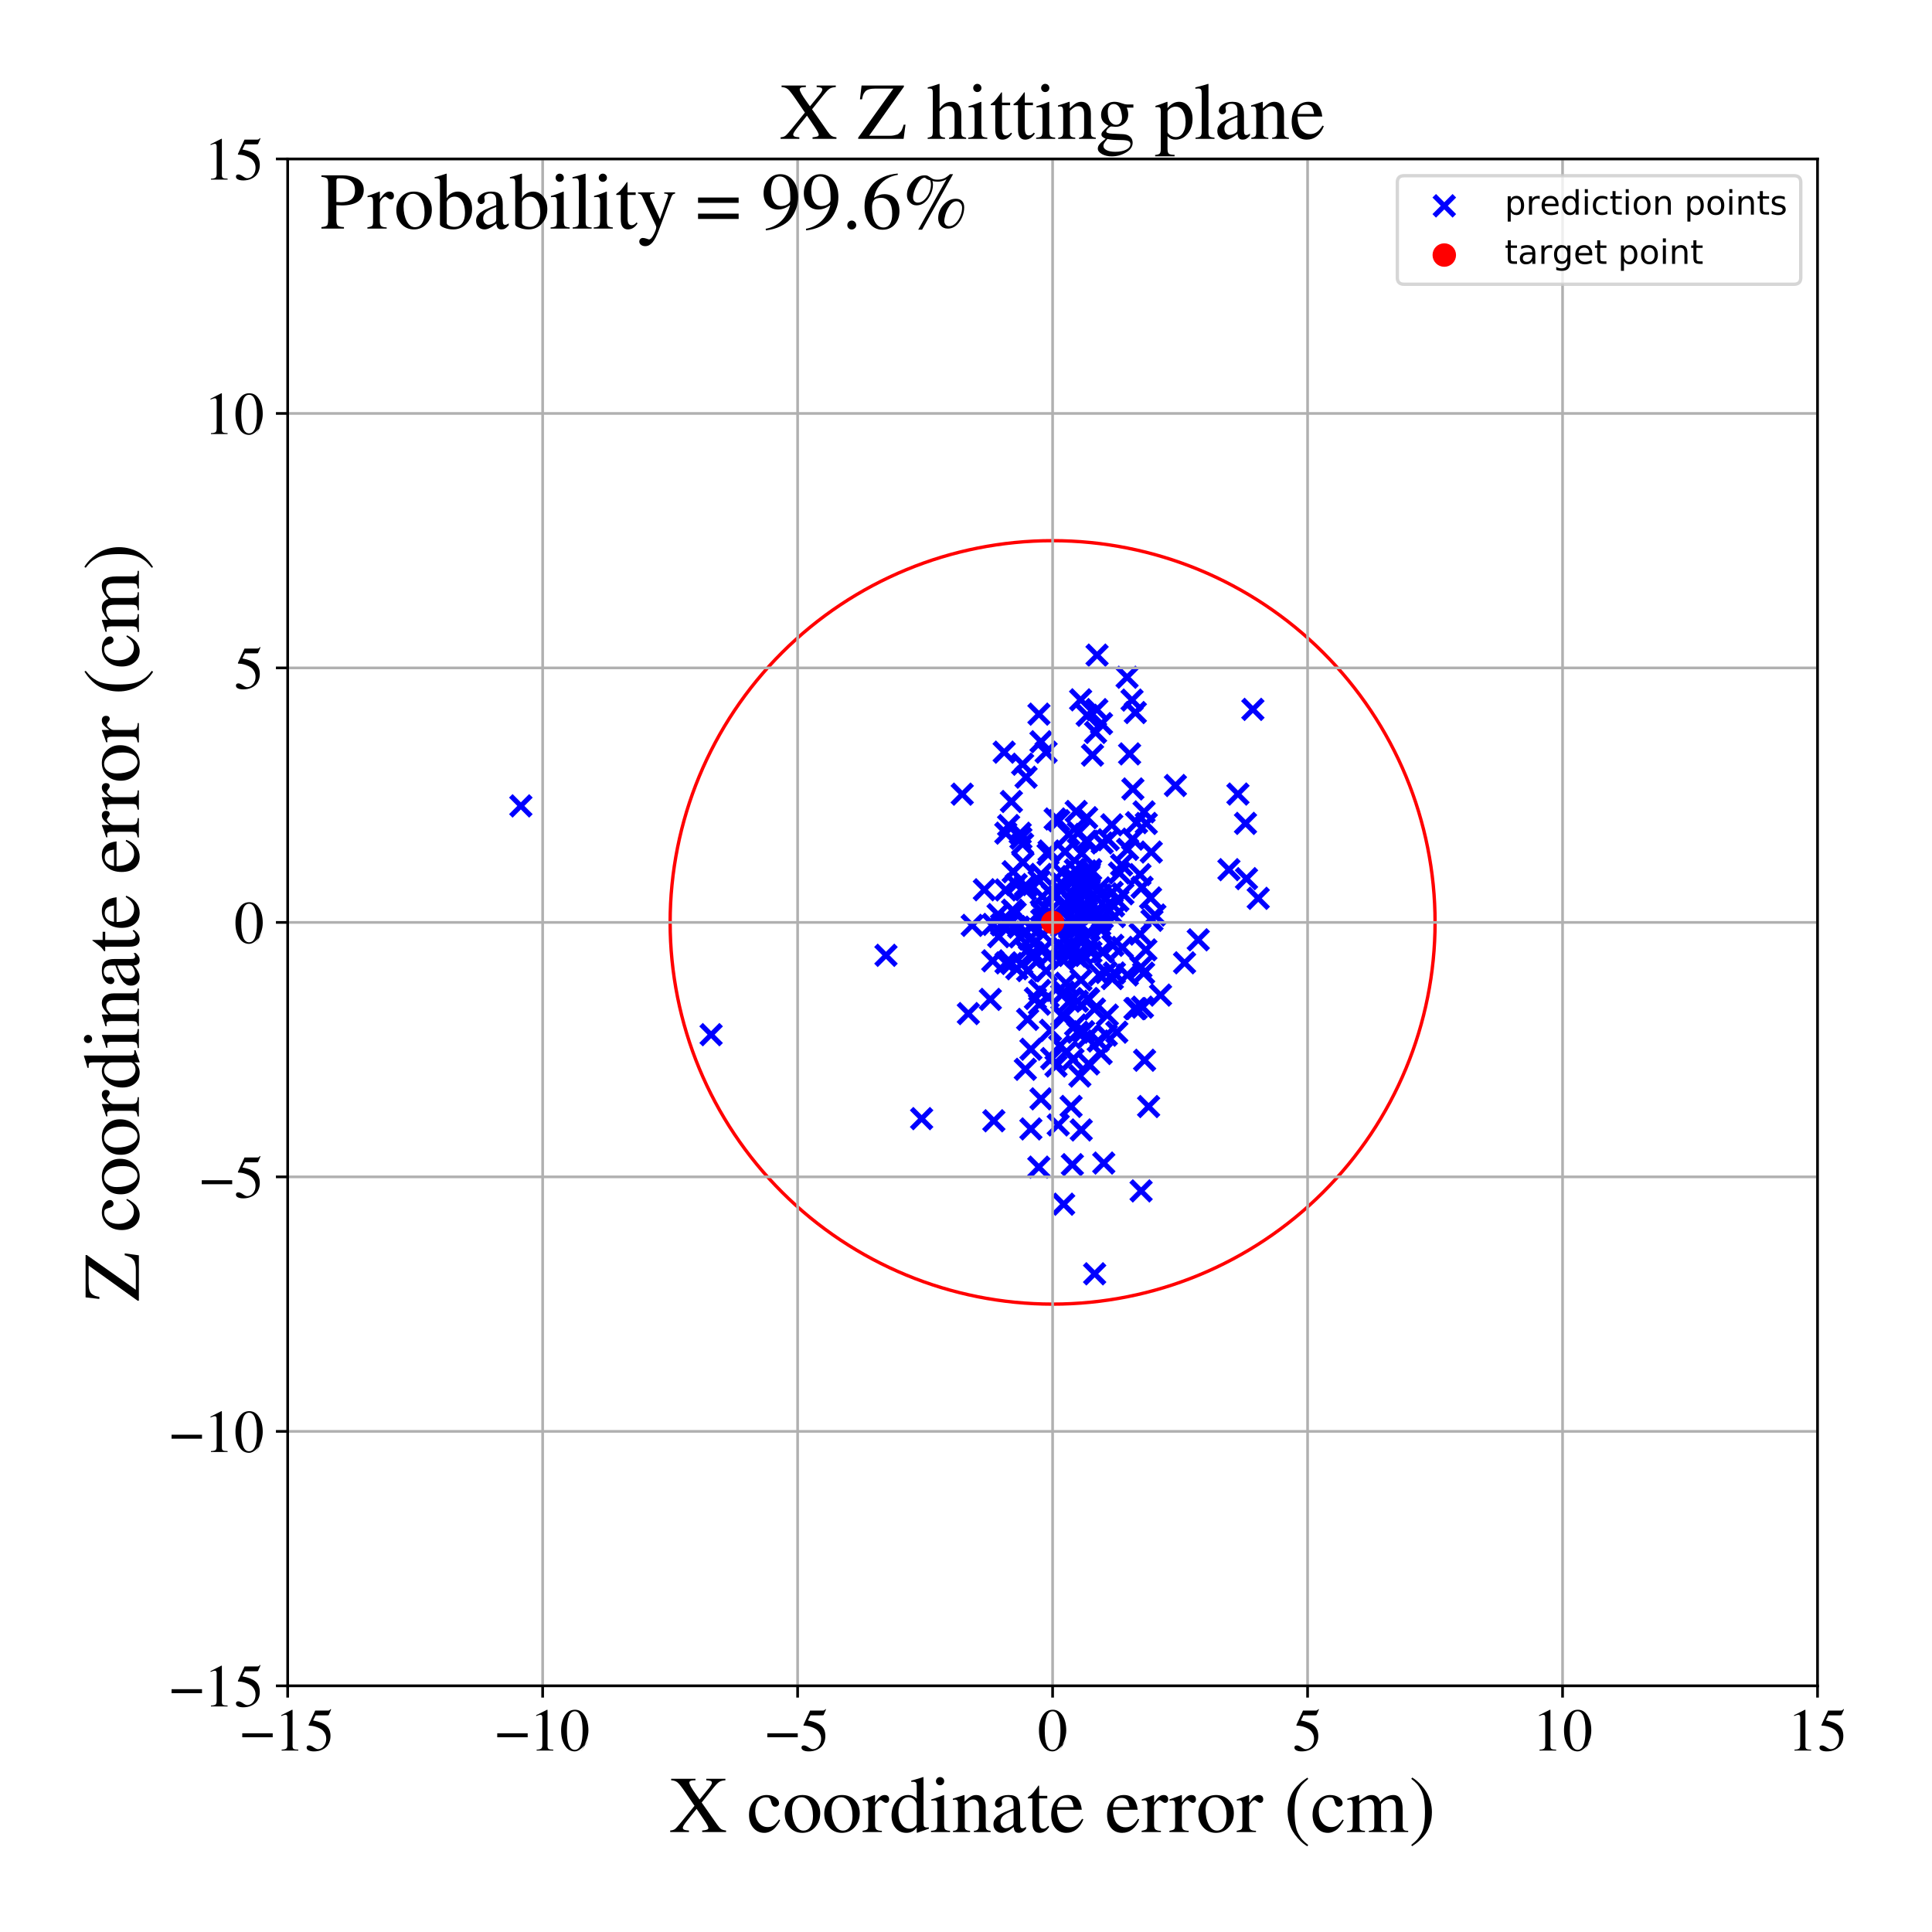 <?xml version="1.0" encoding="utf-8" standalone="no"?>
<!DOCTYPE svg PUBLIC "-//W3C//DTD SVG 1.1//EN"
  "http://www.w3.org/Graphics/SVG/1.1/DTD/svg11.dtd">
<!-- Created with matplotlib (https://matplotlib.org/) -->
<svg height="576pt" version="1.1" viewBox="0 0 576 576" width="576pt" xmlns="http://www.w3.org/2000/svg" xmlns:xlink="http://www.w3.org/1999/xlink">
 <defs>
  <style type="text/css">
*{stroke-linecap:butt;stroke-linejoin:round;}
  </style>
 </defs>
 <g id="figure_1">
  <g id="patch_1">
   <path d="M 0 576 
L 576 576 
L 576 0 
L 0 0 
z
" style="fill:#ffffff;"/>
  </g>
  <g id="axes_1">
   <g id="patch_2">
    <path d="M 85.766 502.609 
L 541.875 502.609 
L 541.875 47.391 
L 85.766 47.391 
z
" style="fill:#ffffff;"/>
   </g>
   <g id="PathCollection_1">
    <defs>
     <path d="M -3 3 
L 3 -3 
M -3 -3 
L 3 3 
" id="m17af1a0fcd" style="stroke:#0000ff;stroke-width:1.5;"/>
    </defs>
    <g clip-path="url(#pc53e00b8d9)">
     <use style="fill:#0000ff;stroke:#0000ff;stroke-width:1.5;" x="338.836" xlink:href="#m17af1a0fcd" y="245.262"/>
     <use style="fill:#0000ff;stroke:#0000ff;stroke-width:1.5;" x="304.876" xlink:href="#m17af1a0fcd" y="251.648"/>
     <use style="fill:#0000ff;stroke:#0000ff;stroke-width:1.5;" x="325.671" xlink:href="#m17af1a0fcd" y="272.676"/>
     <use style="fill:#0000ff;stroke:#0000ff;stroke-width:1.5;" x="289.848" xlink:href="#m17af1a0fcd" y="275.887"/>
     <use style="fill:#0000ff;stroke:#0000ff;stroke-width:1.5;" x="336.111" xlink:href="#m17af1a0fcd" y="290.674"/>
     <use style="fill:#0000ff;stroke:#0000ff;stroke-width:1.5;" x="303.725" xlink:href="#m17af1a0fcd" y="276.411"/>
     <use style="fill:#0000ff;stroke:#0000ff;stroke-width:1.5;" x="323.111" xlink:href="#m17af1a0fcd" y="261.877"/>
     <use style="fill:#0000ff;stroke:#0000ff;stroke-width:1.5;" x="323.66" xlink:href="#m17af1a0fcd" y="271.092"/>
     <use style="fill:#0000ff;stroke:#0000ff;stroke-width:1.5;" x="274.774" xlink:href="#m17af1a0fcd" y="333.506"/>
     <use style="fill:#0000ff;stroke:#0000ff;stroke-width:1.5;" x="316.266" xlink:href="#m17af1a0fcd" y="265.559"/>
     <use style="fill:#0000ff;stroke:#0000ff;stroke-width:1.5;" x="327.917" xlink:href="#m17af1a0fcd" y="274.516"/>
     <use style="fill:#0000ff;stroke:#0000ff;stroke-width:1.5;" x="319.717" xlink:href="#m17af1a0fcd" y="261.322"/>
     <use style="fill:#0000ff;stroke:#0000ff;stroke-width:1.5;" x="295.97" xlink:href="#m17af1a0fcd" y="286.457"/>
     <use style="fill:#0000ff;stroke:#0000ff;stroke-width:1.5;" x="340.151" xlink:href="#m17af1a0fcd" y="288.347"/>
     <use style="fill:#0000ff;stroke:#0000ff;stroke-width:1.5;" x="320.157" xlink:href="#m17af1a0fcd" y="277.521"/>
     <use style="fill:#0000ff;stroke:#0000ff;stroke-width:1.5;" x="212.008" xlink:href="#m17af1a0fcd" y="308.473"/>
     <use style="fill:#0000ff;stroke:#0000ff;stroke-width:1.5;" x="324.559" xlink:href="#m17af1a0fcd" y="297.916"/>
     <use style="fill:#0000ff;stroke:#0000ff;stroke-width:1.5;" x="288.703" xlink:href="#m17af1a0fcd" y="302.183"/>
     <use style="fill:#0000ff;stroke:#0000ff;stroke-width:1.5;" x="341.63" xlink:href="#m17af1a0fcd" y="283.199"/>
     <use style="fill:#0000ff;stroke:#0000ff;stroke-width:1.5;" x="312.513" xlink:href="#m17af1a0fcd" y="297.234"/>
     <use style="fill:#0000ff;stroke:#0000ff;stroke-width:1.5;" x="325.268" xlink:href="#m17af1a0fcd" y="283.883"/>
     <use style="fill:#0000ff;stroke:#0000ff;stroke-width:1.5;" x="324.565" xlink:href="#m17af1a0fcd" y="261.125"/>
     <use style="fill:#0000ff;stroke:#0000ff;stroke-width:1.5;" x="321.948" xlink:href="#m17af1a0fcd" y="320.816"/>
     <use style="fill:#0000ff;stroke:#0000ff;stroke-width:1.5;" x="319.895" xlink:href="#m17af1a0fcd" y="315.826"/>
     <use style="fill:#0000ff;stroke:#0000ff;stroke-width:1.5;" x="331.473" xlink:href="#m17af1a0fcd" y="245.914"/>
     <use style="fill:#0000ff;stroke:#0000ff;stroke-width:1.5;" x="325.714" xlink:href="#m17af1a0fcd" y="225.135"/>
     <use style="fill:#0000ff;stroke:#0000ff;stroke-width:1.5;" x="330.136" xlink:href="#m17af1a0fcd" y="302.637"/>
     <use style="fill:#0000ff;stroke:#0000ff;stroke-width:1.5;" x="305.725" xlink:href="#m17af1a0fcd" y="265.294"/>
     <use style="fill:#0000ff;stroke:#0000ff;stroke-width:1.5;" x="326.307" xlink:href="#m17af1a0fcd" y="300.826"/>
     <use style="fill:#0000ff;stroke:#0000ff;stroke-width:1.5;" x="322.357" xlink:href="#m17af1a0fcd" y="336.881"/>
     <use style="fill:#0000ff;stroke:#0000ff;stroke-width:1.5;" x="340.611" xlink:href="#m17af1a0fcd" y="300.269"/>
     <use style="fill:#0000ff;stroke:#0000ff;stroke-width:1.5;" x="303.14" xlink:href="#m17af1a0fcd" y="288.829"/>
     <use style="fill:#0000ff;stroke:#0000ff;stroke-width:1.5;" x="315.944" xlink:href="#m17af1a0fcd" y="311.814"/>
     <use style="fill:#0000ff;stroke:#0000ff;stroke-width:1.5;" x="319.706" xlink:href="#m17af1a0fcd" y="282.041"/>
     <use style="fill:#0000ff;stroke:#0000ff;stroke-width:1.5;" x="312.466" xlink:href="#m17af1a0fcd" y="254.709"/>
     <use style="fill:#0000ff;stroke:#0000ff;stroke-width:1.5;" x="353.163" xlink:href="#m17af1a0fcd" y="287.047"/>
     <use style="fill:#0000ff;stroke:#0000ff;stroke-width:1.5;" x="323.073" xlink:href="#m17af1a0fcd" y="307.578"/>
     <use style="fill:#0000ff;stroke:#0000ff;stroke-width:1.5;" x="321.995" xlink:href="#m17af1a0fcd" y="263.832"/>
     <use style="fill:#0000ff;stroke:#0000ff;stroke-width:1.5;" x="304.988" xlink:href="#m17af1a0fcd" y="257.096"/>
     <use style="fill:#0000ff;stroke:#0000ff;stroke-width:1.5;" x="326.626" xlink:href="#m17af1a0fcd" y="218.363"/>
     <use style="fill:#0000ff;stroke:#0000ff;stroke-width:1.5;" x="324.693" xlink:href="#m17af1a0fcd" y="260.641"/>
     <use style="fill:#0000ff;stroke:#0000ff;stroke-width:1.5;" x="311.037" xlink:href="#m17af1a0fcd" y="278.53"/>
     <use style="fill:#0000ff;stroke:#0000ff;stroke-width:1.5;" x="326.353" xlink:href="#m17af1a0fcd" y="379.766"/>
     <use style="fill:#0000ff;stroke:#0000ff;stroke-width:1.5;" x="330.398" xlink:href="#m17af1a0fcd" y="250.355"/>
     <use style="fill:#0000ff;stroke:#0000ff;stroke-width:1.5;" x="336.174" xlink:href="#m17af1a0fcd" y="253.223"/>
     <use style="fill:#0000ff;stroke:#0000ff;stroke-width:1.5;" x="319.947" xlink:href="#m17af1a0fcd" y="269.494"/>
     <use style="fill:#0000ff;stroke:#0000ff;stroke-width:1.5;" x="321.31" xlink:href="#m17af1a0fcd" y="307.752"/>
     <use style="fill:#0000ff;stroke:#0000ff;stroke-width:1.5;" x="320.797" xlink:href="#m17af1a0fcd" y="264.486"/>
     <use style="fill:#0000ff;stroke:#0000ff;stroke-width:1.5;" x="312.396" xlink:href="#m17af1a0fcd" y="285.295"/>
     <use style="fill:#0000ff;stroke:#0000ff;stroke-width:1.5;" x="338.357" xlink:href="#m17af1a0fcd" y="300.729"/>
     <use style="fill:#0000ff;stroke:#0000ff;stroke-width:1.5;" x="320.855" xlink:href="#m17af1a0fcd" y="241.928"/>
     <use style="fill:#0000ff;stroke:#0000ff;stroke-width:1.5;" x="307.375" xlink:href="#m17af1a0fcd" y="276.498"/>
     <use style="fill:#0000ff;stroke:#0000ff;stroke-width:1.5;" x="373.526" xlink:href="#m17af1a0fcd" y="211.494"/>
     <use style="fill:#0000ff;stroke:#0000ff;stroke-width:1.5;" x="300.707" xlink:href="#m17af1a0fcd" y="246.123"/>
     <use style="fill:#0000ff;stroke:#0000ff;stroke-width:1.5;" x="339.862" xlink:href="#m17af1a0fcd" y="260.753"/>
     <use style="fill:#0000ff;stroke:#0000ff;stroke-width:1.5;" x="317.217" xlink:href="#m17af1a0fcd" y="295.785"/>
     <use style="fill:#0000ff;stroke:#0000ff;stroke-width:1.5;" x="322.273" xlink:href="#m17af1a0fcd" y="292.158"/>
     <use style="fill:#0000ff;stroke:#0000ff;stroke-width:1.5;" x="319.969" xlink:href="#m17af1a0fcd" y="283.311"/>
     <use style="fill:#0000ff;stroke:#0000ff;stroke-width:1.5;" x="315.492" xlink:href="#m17af1a0fcd" y="335.381"/>
     <use style="fill:#0000ff;stroke:#0000ff;stroke-width:1.5;" x="336.773" xlink:href="#m17af1a0fcd" y="224.764"/>
     <use style="fill:#0000ff;stroke:#0000ff;stroke-width:1.5;" x="327.415" xlink:href="#m17af1a0fcd" y="310.362"/>
     <use style="fill:#0000ff;stroke:#0000ff;stroke-width:1.5;" x="329.076" xlink:href="#m17af1a0fcd" y="346.753"/>
     <use style="fill:#0000ff;stroke:#0000ff;stroke-width:1.5;" x="313.2" xlink:href="#m17af1a0fcd" y="307.175"/>
     <use style="fill:#0000ff;stroke:#0000ff;stroke-width:1.5;" x="305.691" xlink:href="#m17af1a0fcd" y="318.801"/>
     <use style="fill:#0000ff;stroke:#0000ff;stroke-width:1.5;" x="324.303" xlink:href="#m17af1a0fcd" y="297.699"/>
     <use style="fill:#0000ff;stroke:#0000ff;stroke-width:1.5;" x="299.927" xlink:href="#m17af1a0fcd" y="287.068"/>
     <use style="fill:#0000ff;stroke:#0000ff;stroke-width:1.5;" x="312.772" xlink:href="#m17af1a0fcd" y="253.714"/>
     <use style="fill:#0000ff;stroke:#0000ff;stroke-width:1.5;" x="323.594" xlink:href="#m17af1a0fcd" y="271.721"/>
     <use style="fill:#0000ff;stroke:#0000ff;stroke-width:1.5;" x="313.985" xlink:href="#m17af1a0fcd" y="273.756"/>
     <use style="fill:#0000ff;stroke:#0000ff;stroke-width:1.5;" x="334.777" xlink:href="#m17af1a0fcd" y="266.476"/>
     <use style="fill:#0000ff;stroke:#0000ff;stroke-width:1.5;" x="323.033" xlink:href="#m17af1a0fcd" y="263.855"/>
     <use style="fill:#0000ff;stroke:#0000ff;stroke-width:1.5;" x="318.672" xlink:href="#m17af1a0fcd" y="284.824"/>
     <use style="fill:#0000ff;stroke:#0000ff;stroke-width:1.5;" x="314.567" xlink:href="#m17af1a0fcd" y="244.164"/>
     <use style="fill:#0000ff;stroke:#0000ff;stroke-width:1.5;" x="304.058" xlink:href="#m17af1a0fcd" y="279.322"/>
     <use style="fill:#0000ff;stroke:#0000ff;stroke-width:1.5;" x="305.772" xlink:href="#m17af1a0fcd" y="264.357"/>
     <use style="fill:#0000ff;stroke:#0000ff;stroke-width:1.5;" x="307.224" xlink:href="#m17af1a0fcd" y="276.128"/>
     <use style="fill:#0000ff;stroke:#0000ff;stroke-width:1.5;" x="323.352" xlink:href="#m17af1a0fcd" y="265.415"/>
     <use style="fill:#0000ff;stroke:#0000ff;stroke-width:1.5;" x="328.615" xlink:href="#m17af1a0fcd" y="273.546"/>
     <use style="fill:#0000ff;stroke:#0000ff;stroke-width:1.5;" x="327.821" xlink:href="#m17af1a0fcd" y="290.604"/>
     <use style="fill:#0000ff;stroke:#0000ff;stroke-width:1.5;" x="316.682" xlink:href="#m17af1a0fcd" y="285.908"/>
     <use style="fill:#0000ff;stroke:#0000ff;stroke-width:1.5;" x="297.748" xlink:href="#m17af1a0fcd" y="279.245"/>
     <use style="fill:#0000ff;stroke:#0000ff;stroke-width:1.5;" x="319.552" xlink:href="#m17af1a0fcd" y="274.957"/>
     <use style="fill:#0000ff;stroke:#0000ff;stroke-width:1.5;" x="320.775" xlink:href="#m17af1a0fcd" y="285.028"/>
     <use style="fill:#0000ff;stroke:#0000ff;stroke-width:1.5;" x="301.333" xlink:href="#m17af1a0fcd" y="275.082"/>
     <use style="fill:#0000ff;stroke:#0000ff;stroke-width:1.5;" x="308.696" xlink:href="#m17af1a0fcd" y="297.688"/>
     <use style="fill:#0000ff;stroke:#0000ff;stroke-width:1.5;" x="312.778" xlink:href="#m17af1a0fcd" y="271.808"/>
     <use style="fill:#0000ff;stroke:#0000ff;stroke-width:1.5;" x="306.903" xlink:href="#m17af1a0fcd" y="279.997"/>
     <use style="fill:#0000ff;stroke:#0000ff;stroke-width:1.5;" x="293.477" xlink:href="#m17af1a0fcd" y="265.271"/>
     <use style="fill:#0000ff;stroke:#0000ff;stroke-width:1.5;" x="301.88" xlink:href="#m17af1a0fcd" y="271.359"/>
     <use style="fill:#0000ff;stroke:#0000ff;stroke-width:1.5;" x="323.962" xlink:href="#m17af1a0fcd" y="243.783"/>
     <use style="fill:#0000ff;stroke:#0000ff;stroke-width:1.5;" x="341.246" xlink:href="#m17af1a0fcd" y="316.098"/>
     <use style="fill:#0000ff;stroke:#0000ff;stroke-width:1.5;" x="321.493" xlink:href="#m17af1a0fcd" y="248.231"/>
     <use style="fill:#0000ff;stroke:#0000ff;stroke-width:1.5;" x="320.378" xlink:href="#m17af1a0fcd" y="262.327"/>
     <use style="fill:#0000ff;stroke:#0000ff;stroke-width:1.5;" x="338.756" xlink:href="#m17af1a0fcd" y="300.68"/>
     <use style="fill:#0000ff;stroke:#0000ff;stroke-width:1.5;" x="345.999" xlink:href="#m17af1a0fcd" y="296.675"/>
     <use style="fill:#0000ff;stroke:#0000ff;stroke-width:1.5;" x="309.71" xlink:href="#m17af1a0fcd" y="347.968"/>
     <use style="fill:#0000ff;stroke:#0000ff;stroke-width:1.5;" x="338.483" xlink:href="#m17af1a0fcd" y="212.439"/>
     <use style="fill:#0000ff;stroke:#0000ff;stroke-width:1.5;" x="304.167" xlink:href="#m17af1a0fcd" y="248.421"/>
     <use style="fill:#0000ff;stroke:#0000ff;stroke-width:1.5;" x="311.903" xlink:href="#m17af1a0fcd" y="289.448"/>
     <use style="fill:#0000ff;stroke:#0000ff;stroke-width:1.5;" x="302.664" xlink:href="#m17af1a0fcd" y="272.162"/>
     <use style="fill:#0000ff;stroke:#0000ff;stroke-width:1.5;" x="310.358" xlink:href="#m17af1a0fcd" y="327.604"/>
     <use style="fill:#0000ff;stroke:#0000ff;stroke-width:1.5;" x="299.382" xlink:href="#m17af1a0fcd" y="224.25"/>
     <use style="fill:#0000ff;stroke:#0000ff;stroke-width:1.5;" x="341.757" xlink:href="#m17af1a0fcd" y="245.497"/>
     <use style="fill:#0000ff;stroke:#0000ff;stroke-width:1.5;" x="329.835" xlink:href="#m17af1a0fcd" y="308.628"/>
     <use style="fill:#0000ff;stroke:#0000ff;stroke-width:1.5;" x="322.606" xlink:href="#m17af1a0fcd" y="266.307"/>
     <use style="fill:#0000ff;stroke:#0000ff;stroke-width:1.5;" x="317.536" xlink:href="#m17af1a0fcd" y="253.926"/>
     <use style="fill:#0000ff;stroke:#0000ff;stroke-width:1.5;" x="324.133" xlink:href="#m17af1a0fcd" y="309.394"/>
     <use style="fill:#0000ff;stroke:#0000ff;stroke-width:1.5;" x="315.667" xlink:href="#m17af1a0fcd" y="244.685"/>
     <use style="fill:#0000ff;stroke:#0000ff;stroke-width:1.5;" x="329.726" xlink:href="#m17af1a0fcd" y="270.445"/>
     <use style="fill:#0000ff;stroke:#0000ff;stroke-width:1.5;" x="331.573" xlink:href="#m17af1a0fcd" y="266.033"/>
     <use style="fill:#0000ff;stroke:#0000ff;stroke-width:1.5;" x="328.58" xlink:href="#m17af1a0fcd" y="283.68"/>
     <use style="fill:#0000ff;stroke:#0000ff;stroke-width:1.5;" x="327.071" xlink:href="#m17af1a0fcd" y="195.313"/>
     <use style="fill:#0000ff;stroke:#0000ff;stroke-width:1.5;" x="334.397" xlink:href="#m17af1a0fcd" y="257.885"/>
     <use style="fill:#0000ff;stroke:#0000ff;stroke-width:1.5;" x="333.284" xlink:href="#m17af1a0fcd" y="268.518"/>
     <use style="fill:#0000ff;stroke:#0000ff;stroke-width:1.5;" x="328.605" xlink:href="#m17af1a0fcd" y="251.317"/>
     <use style="fill:#0000ff;stroke:#0000ff;stroke-width:1.5;" x="318.92" xlink:href="#m17af1a0fcd" y="276.531"/>
     <use style="fill:#0000ff;stroke:#0000ff;stroke-width:1.5;" x="323.092" xlink:href="#m17af1a0fcd" y="279.36"/>
     <use style="fill:#0000ff;stroke:#0000ff;stroke-width:1.5;" x="302.055" xlink:href="#m17af1a0fcd" y="259.898"/>
     <use style="fill:#0000ff;stroke:#0000ff;stroke-width:1.5;" x="304.883" xlink:href="#m17af1a0fcd" y="227.843"/>
     <use style="fill:#0000ff;stroke:#0000ff;stroke-width:1.5;" x="337.753" xlink:href="#m17af1a0fcd" y="235.218"/>
     <use style="fill:#0000ff;stroke:#0000ff;stroke-width:1.5;" x="334.601" xlink:href="#m17af1a0fcd" y="282.445"/>
     <use style="fill:#0000ff;stroke:#0000ff;stroke-width:1.5;" x="350.434" xlink:href="#m17af1a0fcd" y="234.186"/>
     <use style="fill:#0000ff;stroke:#0000ff;stroke-width:1.5;" x="321.506" xlink:href="#m17af1a0fcd" y="274.962"/>
     <use style="fill:#0000ff;stroke:#0000ff;stroke-width:1.5;" x="316.575" xlink:href="#m17af1a0fcd" y="276.296"/>
     <use style="fill:#0000ff;stroke:#0000ff;stroke-width:1.5;" x="300.991" xlink:href="#m17af1a0fcd" y="275.109"/>
     <use style="fill:#0000ff;stroke:#0000ff;stroke-width:1.5;" x="299.865" xlink:href="#m17af1a0fcd" y="248.384"/>
     <use style="fill:#0000ff;stroke:#0000ff;stroke-width:1.5;" x="327.373" xlink:href="#m17af1a0fcd" y="275.658"/>
     <use style="fill:#0000ff;stroke:#0000ff;stroke-width:1.5;" x="302.96" xlink:href="#m17af1a0fcd" y="263.717"/>
     <use style="fill:#0000ff;stroke:#0000ff;stroke-width:1.5;" x="322.475" xlink:href="#m17af1a0fcd" y="284.373"/>
     <use style="fill:#0000ff;stroke:#0000ff;stroke-width:1.5;" x="310.391" xlink:href="#m17af1a0fcd" y="260.685"/>
     <use style="fill:#0000ff;stroke:#0000ff;stroke-width:1.5;" x="316.411" xlink:href="#m17af1a0fcd" y="263.219"/>
     <use style="fill:#0000ff;stroke:#0000ff;stroke-width:1.5;" x="321.857" xlink:href="#m17af1a0fcd" y="285.813"/>
     <use style="fill:#0000ff;stroke:#0000ff;stroke-width:1.5;" x="317.116" xlink:href="#m17af1a0fcd" y="359.016"/>
     <use style="fill:#0000ff;stroke:#0000ff;stroke-width:1.5;" x="332.961" xlink:href="#m17af1a0fcd" y="307.728"/>
     <use style="fill:#0000ff;stroke:#0000ff;stroke-width:1.5;" x="264.143" xlink:href="#m17af1a0fcd" y="284.816"/>
     <use style="fill:#0000ff;stroke:#0000ff;stroke-width:1.5;" x="324.128" xlink:href="#m17af1a0fcd" y="213.259"/>
     <use style="fill:#0000ff;stroke:#0000ff;stroke-width:1.5;" x="328.297" xlink:href="#m17af1a0fcd" y="277.234"/>
     <use style="fill:#0000ff;stroke:#0000ff;stroke-width:1.5;" x="320.296" xlink:href="#m17af1a0fcd" y="274.028"/>
     <use style="fill:#0000ff;stroke:#0000ff;stroke-width:1.5;" x="316.691" xlink:href="#m17af1a0fcd" y="283.043"/>
     <use style="fill:#0000ff;stroke:#0000ff;stroke-width:1.5;" x="318.046" xlink:href="#m17af1a0fcd" y="283.38"/>
     <use style="fill:#0000ff;stroke:#0000ff;stroke-width:1.5;" x="357.244" xlink:href="#m17af1a0fcd" y="280.194"/>
     <use style="fill:#0000ff;stroke:#0000ff;stroke-width:1.5;" x="317.781" xlink:href="#m17af1a0fcd" y="293.134"/>
     <use style="fill:#0000ff;stroke:#0000ff;stroke-width:1.5;" x="322.443" xlink:href="#m17af1a0fcd" y="271.881"/>
     <use style="fill:#0000ff;stroke:#0000ff;stroke-width:1.5;" x="317.02" xlink:href="#m17af1a0fcd" y="282.788"/>
     <use style="fill:#0000ff;stroke:#0000ff;stroke-width:1.5;" x="332.234" xlink:href="#m17af1a0fcd" y="273.271"/>
     <use style="fill:#0000ff;stroke:#0000ff;stroke-width:1.5;" x="311.879" xlink:href="#m17af1a0fcd" y="224.261"/>
     <use style="fill:#0000ff;stroke:#0000ff;stroke-width:1.5;" x="333.756" xlink:href="#m17af1a0fcd" y="260.275"/>
     <use style="fill:#0000ff;stroke:#0000ff;stroke-width:1.5;" x="340.203" xlink:href="#m17af1a0fcd" y="355.055"/>
     <use style="fill:#0000ff;stroke:#0000ff;stroke-width:1.5;" x="326.995" xlink:href="#m17af1a0fcd" y="211.56"/>
     <use style="fill:#0000ff;stroke:#0000ff;stroke-width:1.5;" x="369.073" xlink:href="#m17af1a0fcd" y="236.737"/>
     <use style="fill:#0000ff;stroke:#0000ff;stroke-width:1.5;" x="321.437" xlink:href="#m17af1a0fcd" y="264.556"/>
     <use style="fill:#0000ff;stroke:#0000ff;stroke-width:1.5;" x="325.176" xlink:href="#m17af1a0fcd" y="259.282"/>
     <use style="fill:#0000ff;stroke:#0000ff;stroke-width:1.5;" x="310.588" xlink:href="#m17af1a0fcd" y="274.294"/>
     <use style="fill:#0000ff;stroke:#0000ff;stroke-width:1.5;" x="318.961" xlink:href="#m17af1a0fcd" y="281.72"/>
     <use style="fill:#0000ff;stroke:#0000ff;stroke-width:1.5;" x="313.538" xlink:href="#m17af1a0fcd" y="315.599"/>
     <use style="fill:#0000ff;stroke:#0000ff;stroke-width:1.5;" x="324.54" xlink:href="#m17af1a0fcd" y="317.196"/>
     <use style="fill:#0000ff;stroke:#0000ff;stroke-width:1.5;" x="307.567" xlink:href="#m17af1a0fcd" y="276.246"/>
     <use style="fill:#0000ff;stroke:#0000ff;stroke-width:1.5;" x="313.782" xlink:href="#m17af1a0fcd" y="266.83"/>
     <use style="fill:#0000ff;stroke:#0000ff;stroke-width:1.5;" x="317.444" xlink:href="#m17af1a0fcd" y="279.615"/>
     <use style="fill:#0000ff;stroke:#0000ff;stroke-width:1.5;" x="299.814" xlink:href="#m17af1a0fcd" y="265.323"/>
     <use style="fill:#0000ff;stroke:#0000ff;stroke-width:1.5;" x="340.493" xlink:href="#m17af1a0fcd" y="264.532"/>
     <use style="fill:#0000ff;stroke:#0000ff;stroke-width:1.5;" x="343.027" xlink:href="#m17af1a0fcd" y="267.708"/>
     <use style="fill:#0000ff;stroke:#0000ff;stroke-width:1.5;" x="301.537" xlink:href="#m17af1a0fcd" y="238.958"/>
     <use style="fill:#0000ff;stroke:#0000ff;stroke-width:1.5;" x="331.766" xlink:href="#m17af1a0fcd" y="281.838"/>
     <use style="fill:#0000ff;stroke:#0000ff;stroke-width:1.5;" x="310.347" xlink:href="#m17af1a0fcd" y="221.135"/>
     <use style="fill:#0000ff;stroke:#0000ff;stroke-width:1.5;" x="339.912" xlink:href="#m17af1a0fcd" y="278.491"/>
     <use style="fill:#0000ff;stroke:#0000ff;stroke-width:1.5;" x="323.772" xlink:href="#m17af1a0fcd" y="250.802"/>
     <use style="fill:#0000ff;stroke:#0000ff;stroke-width:1.5;" x="342.439" xlink:href="#m17af1a0fcd" y="329.899"/>
     <use style="fill:#0000ff;stroke:#0000ff;stroke-width:1.5;" x="309.749" xlink:href="#m17af1a0fcd" y="212.912"/>
     <use style="fill:#0000ff;stroke:#0000ff;stroke-width:1.5;" x="328.403" xlink:href="#m17af1a0fcd" y="215.739"/>
     <use style="fill:#0000ff;stroke:#0000ff;stroke-width:1.5;" x="322.178" xlink:href="#m17af1a0fcd" y="208.646"/>
     <use style="fill:#0000ff;stroke:#0000ff;stroke-width:1.5;" x="323.985" xlink:href="#m17af1a0fcd" y="271.819"/>
     <use style="fill:#0000ff;stroke:#0000ff;stroke-width:1.5;" x="298.59" xlink:href="#m17af1a0fcd" y="275.727"/>
     <use style="fill:#0000ff;stroke:#0000ff;stroke-width:1.5;" x="375.123" xlink:href="#m17af1a0fcd" y="267.824"/>
     <use style="fill:#0000ff;stroke:#0000ff;stroke-width:1.5;" x="337.672" xlink:href="#m17af1a0fcd" y="250.18"/>
     <use style="fill:#0000ff;stroke:#0000ff;stroke-width:1.5;" x="371.623" xlink:href="#m17af1a0fcd" y="261.958"/>
     <use style="fill:#0000ff;stroke:#0000ff;stroke-width:1.5;" x="295.257" xlink:href="#m17af1a0fcd" y="297.956"/>
     <use style="fill:#0000ff;stroke:#0000ff;stroke-width:1.5;" x="310.764" xlink:href="#m17af1a0fcd" y="267.29"/>
     <use style="fill:#0000ff;stroke:#0000ff;stroke-width:1.5;" x="320.532" xlink:href="#m17af1a0fcd" y="269.838"/>
     <use style="fill:#0000ff;stroke:#0000ff;stroke-width:1.5;" x="344.317" xlink:href="#m17af1a0fcd" y="272.801"/>
     <use style="fill:#0000ff;stroke:#0000ff;stroke-width:1.5;" x="309.985" xlink:href="#m17af1a0fcd" y="295.289"/>
     <use style="fill:#0000ff;stroke:#0000ff;stroke-width:1.5;" x="305.756" xlink:href="#m17af1a0fcd" y="264.019"/>
     <use style="fill:#0000ff;stroke:#0000ff;stroke-width:1.5;" x="321.971" xlink:href="#m17af1a0fcd" y="268.081"/>
     <use style="fill:#0000ff;stroke:#0000ff;stroke-width:1.5;" x="324.33" xlink:href="#m17af1a0fcd" y="250.817"/>
     <use style="fill:#0000ff;stroke:#0000ff;stroke-width:1.5;" x="318.668" xlink:href="#m17af1a0fcd" y="248.766"/>
     <use style="fill:#0000ff;stroke:#0000ff;stroke-width:1.5;" x="311.356" xlink:href="#m17af1a0fcd" y="282.766"/>
     <use style="fill:#0000ff;stroke:#0000ff;stroke-width:1.5;" x="325.979" xlink:href="#m17af1a0fcd" y="266.717"/>
     <use style="fill:#0000ff;stroke:#0000ff;stroke-width:1.5;" x="301.622" xlink:href="#m17af1a0fcd" y="287.253"/>
     <use style="fill:#0000ff;stroke:#0000ff;stroke-width:1.5;" x="336.024" xlink:href="#m17af1a0fcd" y="201.918"/>
     <use style="fill:#0000ff;stroke:#0000ff;stroke-width:1.5;" x="319.714" xlink:href="#m17af1a0fcd" y="347.231"/>
     <use style="fill:#0000ff;stroke:#0000ff;stroke-width:1.5;" x="317.983" xlink:href="#m17af1a0fcd" y="313.569"/>
     <use style="fill:#0000ff;stroke:#0000ff;stroke-width:1.5;" x="343.445" xlink:href="#m17af1a0fcd" y="274.385"/>
     <use style="fill:#0000ff;stroke:#0000ff;stroke-width:1.5;" x="296.305" xlink:href="#m17af1a0fcd" y="334.143"/>
     <use style="fill:#0000ff;stroke:#0000ff;stroke-width:1.5;" x="343.238" xlink:href="#m17af1a0fcd" y="254.027"/>
     <use style="fill:#0000ff;stroke:#0000ff;stroke-width:1.5;" x="307.345" xlink:href="#m17af1a0fcd" y="336.575"/>
     <use style="fill:#0000ff;stroke:#0000ff;stroke-width:1.5;" x="317.441" xlink:href="#m17af1a0fcd" y="269.365"/>
     <use style="fill:#0000ff;stroke:#0000ff;stroke-width:1.5;" x="314.831" xlink:href="#m17af1a0fcd" y="317.817"/>
     <use style="fill:#0000ff;stroke:#0000ff;stroke-width:1.5;" x="306.364" xlink:href="#m17af1a0fcd" y="289.375"/>
     <use style="fill:#0000ff;stroke:#0000ff;stroke-width:1.5;" x="316.592" xlink:href="#m17af1a0fcd" y="302.827"/>
     <use style="fill:#0000ff;stroke:#0000ff;stroke-width:1.5;" x="322.338" xlink:href="#m17af1a0fcd" y="262.571"/>
     <use style="fill:#0000ff;stroke:#0000ff;stroke-width:1.5;" x="329.784" xlink:href="#m17af1a0fcd" y="289.94"/>
     <use style="fill:#0000ff;stroke:#0000ff;stroke-width:1.5;" x="310.424" xlink:href="#m17af1a0fcd" y="271.547"/>
     <use style="fill:#0000ff;stroke:#0000ff;stroke-width:1.5;" x="327.884" xlink:href="#m17af1a0fcd" y="275.812"/>
     <use style="fill:#0000ff;stroke:#0000ff;stroke-width:1.5;" x="316.57" xlink:href="#m17af1a0fcd" y="260.157"/>
     <use style="fill:#0000ff;stroke:#0000ff;stroke-width:1.5;" x="331.978" xlink:href="#m17af1a0fcd" y="270.091"/>
     <use style="fill:#0000ff;stroke:#0000ff;stroke-width:1.5;" x="305.907" xlink:href="#m17af1a0fcd" y="231.71"/>
     <use style="fill:#0000ff;stroke:#0000ff;stroke-width:1.5;" x="317.302" xlink:href="#m17af1a0fcd" y="303.182"/>
     <use style="fill:#0000ff;stroke:#0000ff;stroke-width:1.5;" x="337.499" xlink:href="#m17af1a0fcd" y="208.722"/>
     <use style="fill:#0000ff;stroke:#0000ff;stroke-width:1.5;" x="341.083" xlink:href="#m17af1a0fcd" y="242.057"/>
     <use style="fill:#0000ff;stroke:#0000ff;stroke-width:1.5;" x="322.519" xlink:href="#m17af1a0fcd" y="254.44"/>
     <use style="fill:#0000ff;stroke:#0000ff;stroke-width:1.5;" x="311.038" xlink:href="#m17af1a0fcd" y="274.094"/>
     <use style="fill:#0000ff;stroke:#0000ff;stroke-width:1.5;" x="318.907" xlink:href="#m17af1a0fcd" y="298.503"/>
     <use style="fill:#0000ff;stroke:#0000ff;stroke-width:1.5;" x="304.378" xlink:href="#m17af1a0fcd" y="249.91"/>
     <use style="fill:#0000ff;stroke:#0000ff;stroke-width:1.5;" x="328.927" xlink:href="#m17af1a0fcd" y="283.78"/>
     <use style="fill:#0000ff;stroke:#0000ff;stroke-width:1.5;" x="322.019" xlink:href="#m17af1a0fcd" y="276.523"/>
     <use style="fill:#0000ff;stroke:#0000ff;stroke-width:1.5;" x="321.399" xlink:href="#m17af1a0fcd" y="272.427"/>
     <use style="fill:#0000ff;stroke:#0000ff;stroke-width:1.5;" x="366.385" xlink:href="#m17af1a0fcd" y="259.275"/>
     <use style="fill:#0000ff;stroke:#0000ff;stroke-width:1.5;" x="318.688" xlink:href="#m17af1a0fcd" y="284.756"/>
     <use style="fill:#0000ff;stroke:#0000ff;stroke-width:1.5;" x="296.082" xlink:href="#m17af1a0fcd" y="275.595"/>
     <use style="fill:#0000ff;stroke:#0000ff;stroke-width:1.5;" x="319.685" xlink:href="#m17af1a0fcd" y="268.613"/>
     <use style="fill:#0000ff;stroke:#0000ff;stroke-width:1.5;" x="308.001" xlink:href="#m17af1a0fcd" y="285.193"/>
     <use style="fill:#0000ff;stroke:#0000ff;stroke-width:1.5;" x="324.748" xlink:href="#m17af1a0fcd" y="282.146"/>
     <use style="fill:#0000ff;stroke:#0000ff;stroke-width:1.5;" x="307.352" xlink:href="#m17af1a0fcd" y="312.822"/>
     <use style="fill:#0000ff;stroke:#0000ff;stroke-width:1.5;" x="320.675" xlink:href="#m17af1a0fcd" y="305.591"/>
     <use style="fill:#0000ff;stroke:#0000ff;stroke-width:1.5;" x="316.54" xlink:href="#m17af1a0fcd" y="296.632"/>
     <use style="fill:#0000ff;stroke:#0000ff;stroke-width:1.5;" x="286.88" xlink:href="#m17af1a0fcd" y="236.771"/>
     <use style="fill:#0000ff;stroke:#0000ff;stroke-width:1.5;" x="307.98" xlink:href="#m17af1a0fcd" y="284.034"/>
     <use style="fill:#0000ff;stroke:#0000ff;stroke-width:1.5;" x="328.288" xlink:href="#m17af1a0fcd" y="314.099"/>
     <use style="fill:#0000ff;stroke:#0000ff;stroke-width:1.5;" x="328.145" xlink:href="#m17af1a0fcd" y="266.788"/>
     <use style="fill:#0000ff;stroke:#0000ff;stroke-width:1.5;" x="305.92" xlink:href="#m17af1a0fcd" y="277.875"/>
     <use style="fill:#0000ff;stroke:#0000ff;stroke-width:1.5;" x="321.212" xlink:href="#m17af1a0fcd" y="298.506"/>
     <use style="fill:#0000ff;stroke:#0000ff;stroke-width:1.5;" x="306.376" xlink:href="#m17af1a0fcd" y="303.914"/>
     <use style="fill:#0000ff;stroke:#0000ff;stroke-width:1.5;" x="311.898" xlink:href="#m17af1a0fcd" y="274.556"/>
     <use style="fill:#0000ff;stroke:#0000ff;stroke-width:1.5;" x="320.593" xlink:href="#m17af1a0fcd" y="259.351"/>
     <use style="fill:#0000ff;stroke:#0000ff;stroke-width:1.5;" x="309.901" xlink:href="#m17af1a0fcd" y="299.383"/>
     <use style="fill:#0000ff;stroke:#0000ff;stroke-width:1.5;" x="297.558" xlink:href="#m17af1a0fcd" y="272.671"/>
     <use style="fill:#0000ff;stroke:#0000ff;stroke-width:1.5;" x="371.329" xlink:href="#m17af1a0fcd" y="245.482"/>
     <use style="fill:#0000ff;stroke:#0000ff;stroke-width:1.5;" x="327.845" xlink:href="#m17af1a0fcd" y="264.7"/>
     <use style="fill:#0000ff;stroke:#0000ff;stroke-width:1.5;" x="324.837" xlink:href="#m17af1a0fcd" y="260.105"/>
     <use style="fill:#0000ff;stroke:#0000ff;stroke-width:1.5;" x="155.286" xlink:href="#m17af1a0fcd" y="240.267"/>
     <use style="fill:#0000ff;stroke:#0000ff;stroke-width:1.5;" x="340.952" xlink:href="#m17af1a0fcd" y="290.121"/>
     <use style="fill:#0000ff;stroke:#0000ff;stroke-width:1.5;" x="323.741" xlink:href="#m17af1a0fcd" y="259.64"/>
     <use style="fill:#0000ff;stroke:#0000ff;stroke-width:1.5;" x="309.801" xlink:href="#m17af1a0fcd" y="262.644"/>
     <use style="fill:#0000ff;stroke:#0000ff;stroke-width:1.5;" x="323.928" xlink:href="#m17af1a0fcd" y="272.538"/>
     <use style="fill:#0000ff;stroke:#0000ff;stroke-width:1.5;" x="304.644" xlink:href="#m17af1a0fcd" y="287.275"/>
     <use style="fill:#0000ff;stroke:#0000ff;stroke-width:1.5;" x="319.326" xlink:href="#m17af1a0fcd" y="329.861"/>
     <use style="fill:#0000ff;stroke:#0000ff;stroke-width:1.5;" x="305.949" xlink:href="#m17af1a0fcd" y="283.573"/>
     <use style="fill:#0000ff;stroke:#0000ff;stroke-width:1.5;" x="332.24" xlink:href="#m17af1a0fcd" y="290.076"/>
     <use style="fill:#0000ff;stroke:#0000ff;stroke-width:1.5;" x="331.626" xlink:href="#m17af1a0fcd" y="291.749"/>
    </g>
   </g>
   <g id="PathCollection_2">
    <defs>
     <path d="M 0 3 
C 0.796 3 1.559 2.684 2.121 2.121 
C 2.684 1.559 3 0.796 3 0 
C 3 -0.796 2.684 -1.559 2.121 -2.121 
C 1.559 -2.684 0.796 -3 0 -3 
C -0.796 -3 -1.559 -2.684 -2.121 -2.121 
C -2.684 -1.559 -3 -0.796 -3 0 
C -3 0.796 -2.684 1.559 -2.121 2.121 
C -1.559 2.684 -0.796 3 0 3 
z
" id="mf6657ec64d" style="stroke:#ff0000;"/>
    </defs>
    <g clip-path="url(#pc53e00b8d9)">
     <use style="fill:#ff0000;stroke:#ff0000;" x="313.82" xlink:href="#mf6657ec64d" y="275"/>
    </g>
   </g>
   <g id="patch_3">
    <path clip-path="url(#pc53e00b8d9)" d="M 313.82 388.805 
C 344.061 388.805 373.067 376.814 394.45 355.472 
C 415.833 334.131 427.848 305.181 427.848 275 
C 427.848 244.819 415.833 215.869 394.45 194.528 
C 373.067 173.186 344.061 161.195 313.82 161.195 
C 283.58 161.195 254.574 173.186 233.191 194.528 
C 211.808 215.869 199.793 244.819 199.793 275 
C 199.793 305.181 211.808 334.131 233.191 355.472 
C 254.574 376.814 283.58 388.805 313.82 388.805 
z
" style="fill:none;stroke:#ff0000;stroke-linejoin:miter;"/>
   </g>
   <g id="matplotlib.axis_1">
    <g id="xtick_1">
     <g id="line2d_1">
      <path clip-path="url(#pc53e00b8d9)" d="M 85.766 502.609 
L 85.766 47.391 
" style="fill:none;stroke:#b0b0b0;stroke-linecap:square;stroke-width:0.8;"/>
     </g>
     <g id="line2d_2">
      <defs>
       <path d="M 0 0 
L 0 3.5 
" id="m6b7aec2239" style="stroke:#000000;stroke-width:0.8;"/>
      </defs>
      <g>
       <use style="stroke:#000000;stroke-width:0.8;" x="85.766" xlink:href="#m6b7aec2239" y="502.609"/>
      </g>
     </g>
     <g id="text_1">
      <!-- −15 -->
      <defs>
       <path d="M 3 22 
L 3 28.594 
L 53.406 28.594 
L 53.406 22 
z
" id="FreeSerif-8722"/>
       <path d="M 18.297 59.297 
Q 16.5 59.297 11.094 57.094 
L 11.094 58.5 
L 29.094 67.594 
L 29.906 67.406 
L 29.906 7.406 
Q 29.906 3.797 31.703 2.688 
Q 33.5 1.594 39.406 1.5 
L 39.406 0 
L 11.797 0 
L 11.797 1.5 
Q 17.406 1.703 19.344 3.141 
Q 21.297 4.594 21.297 9.297 
L 21.297 54.594 
Q 21.297 59.297 18.297 59.297 
z
" id="FreeSerif-49"/>
       <path d="M 35.703 19.406 
Q 35.703 24.703 33.344 28.797 
Q 31 32.906 27.641 35.156 
Q 24.297 37.406 20.141 38.844 
Q 16 40.297 12.953 40.75 
Q 9.906 41.203 7.594 41.203 
Q 6.406 41.203 6.406 42 
Q 6.406 42.297 6.5 42.5 
L 17.406 66.203 
L 38.297 66.203 
Q 39.906 66.203 40.844 66.703 
Q 41.797 67.203 42.906 68.797 
L 43.797 68.094 
L 40 59.203 
Q 39.594 58.297 37.703 58.297 
L 18.094 58.297 
L 13.906 49.797 
Q 28.5 47.203 35.594 41.344 
Q 42.703 35.5 42.703 24.203 
Q 42.703 18.297 40.844 13.688 
Q 39 9.094 36.141 6.297 
Q 33.297 3.5 29.547 1.703 
Q 25.797 -0.094 22.344 -0.75 
Q 18.906 -1.406 15.406 -1.406 
Q 9.797 -1.406 6.5 0.25 
Q 3.203 1.906 3.203 4.797 
Q 3.203 8.5 7.5 8.5 
Q 10.297 8.5 14.75 5.391 
Q 19.203 2.297 21.797 2.297 
Q 27.703 2.297 31.703 7.25 
Q 35.703 12.203 35.703 19.406 
z
" id="FreeSerif-53"/>
      </defs>
      <g transform="translate(71.689 521.903)scale(0.18 -0.18)">
       <use xlink:href="#FreeSerif-8722"/>
       <use x="56.4" xlink:href="#FreeSerif-49"/>
       <use x="106.4" xlink:href="#FreeSerif-53"/>
      </g>
     </g>
    </g>
    <g id="xtick_2">
     <g id="line2d_3">
      <path clip-path="url(#pc53e00b8d9)" d="M 161.784 502.609 
L 161.784 47.391 
" style="fill:none;stroke:#b0b0b0;stroke-linecap:square;stroke-width:0.8;"/>
     </g>
     <g id="line2d_4">
      <g>
       <use style="stroke:#000000;stroke-width:0.8;" x="161.784" xlink:href="#m6b7aec2239" y="502.609"/>
      </g>
     </g>
     <g id="text_2">
      <!-- −10 -->
      <defs>
       <path d="M 47.594 17.797 
Q 35.203 -1.406 25 -1.406 
Q 14.797 -1.406 8.594 8.391 
Q 2.406 18.203 2.406 33.594 
Q 2.406 48.094 8.594 57.844 
Q 14.797 67.594 25.406 67.594 
Q 35.203 67.594 41.391 58 
Q 47.594 48.406 47.594 33 
Q 47.594 17.797 35.203 -1.406 
z
M 25.094 65 
Q 12 65 12 32.703 
Q 12 1.203 25 1.203 
Q 38 1.203 38 32.797 
Q 38 48.5 34.703 56.75 
Q 31.406 65 25.094 65 
z
" id="FreeSerif-48"/>
      </defs>
      <g transform="translate(147.707 521.903)scale(0.18 -0.18)">
       <use xlink:href="#FreeSerif-8722"/>
       <use x="56.4" xlink:href="#FreeSerif-49"/>
       <use x="106.4" xlink:href="#FreeSerif-48"/>
      </g>
     </g>
    </g>
    <g id="xtick_3">
     <g id="line2d_5">
      <path clip-path="url(#pc53e00b8d9)" d="M 237.802 502.609 
L 237.802 47.391 
" style="fill:none;stroke:#b0b0b0;stroke-linecap:square;stroke-width:0.8;"/>
     </g>
     <g id="line2d_6">
      <g>
       <use style="stroke:#000000;stroke-width:0.8;" x="237.802" xlink:href="#m6b7aec2239" y="502.609"/>
      </g>
     </g>
     <g id="text_3">
      <!-- −5 -->
      <g transform="translate(228.226 521.903)scale(0.18 -0.18)">
       <use xlink:href="#FreeSerif-8722"/>
       <use x="56.4" xlink:href="#FreeSerif-53"/>
      </g>
     </g>
    </g>
    <g id="xtick_4">
     <g id="line2d_7">
      <path clip-path="url(#pc53e00b8d9)" d="M 313.82 502.609 
L 313.82 47.391 
" style="fill:none;stroke:#b0b0b0;stroke-linecap:square;stroke-width:0.8;"/>
     </g>
     <g id="line2d_8">
      <g>
       <use style="stroke:#000000;stroke-width:0.8;" x="313.82" xlink:href="#m6b7aec2239" y="502.609"/>
      </g>
     </g>
     <g id="text_4">
      <!-- 0 -->
      <g transform="translate(309.32 521.903)scale(0.18 -0.18)">
       <use xlink:href="#FreeSerif-48"/>
      </g>
     </g>
    </g>
    <g id="xtick_5">
     <g id="line2d_9">
      <path clip-path="url(#pc53e00b8d9)" d="M 389.839 502.609 
L 389.839 47.391 
" style="fill:none;stroke:#b0b0b0;stroke-linecap:square;stroke-width:0.8;"/>
     </g>
     <g id="line2d_10">
      <g>
       <use style="stroke:#000000;stroke-width:0.8;" x="389.839" xlink:href="#m6b7aec2239" y="502.609"/>
      </g>
     </g>
     <g id="text_5">
      <!-- 5 -->
      <g transform="translate(385.339 521.903)scale(0.18 -0.18)">
       <use xlink:href="#FreeSerif-53"/>
      </g>
     </g>
    </g>
    <g id="xtick_6">
     <g id="line2d_11">
      <path clip-path="url(#pc53e00b8d9)" d="M 465.857 502.609 
L 465.857 47.391 
" style="fill:none;stroke:#b0b0b0;stroke-linecap:square;stroke-width:0.8;"/>
     </g>
     <g id="line2d_12">
      <g>
       <use style="stroke:#000000;stroke-width:0.8;" x="465.857" xlink:href="#m6b7aec2239" y="502.609"/>
      </g>
     </g>
     <g id="text_6">
      <!-- 10 -->
      <g transform="translate(456.857 521.903)scale(0.18 -0.18)">
       <use xlink:href="#FreeSerif-49"/>
       <use x="50" xlink:href="#FreeSerif-48"/>
      </g>
     </g>
    </g>
    <g id="xtick_7">
     <g id="line2d_13">
      <path clip-path="url(#pc53e00b8d9)" d="M 541.875 502.609 
L 541.875 47.391 
" style="fill:none;stroke:#b0b0b0;stroke-linecap:square;stroke-width:0.8;"/>
     </g>
     <g id="line2d_14">
      <g>
       <use style="stroke:#000000;stroke-width:0.8;" x="541.875" xlink:href="#m6b7aec2239" y="502.609"/>
      </g>
     </g>
     <g id="text_7">
      <!-- 15 -->
      <g transform="translate(532.875 521.903)scale(0.18 -0.18)">
       <use xlink:href="#FreeSerif-49"/>
       <use x="50" xlink:href="#FreeSerif-53"/>
      </g>
     </g>
    </g>
    <g id="text_8">
     <!-- X coordinate error (cm) -->
     <defs>
      <path d="M 69.594 66.203 
L 69.594 64.297 
Q 64.703 64 62.047 62.344 
Q 59.406 60.703 54.703 54.906 
L 40.094 36.703 
L 59.297 9.297 
Q 62.297 5 64.297 3.703 
Q 66.297 2.406 70.406 1.906 
L 70.406 0 
L 40.703 0 
L 40.703 1.906 
Q 44.797 2.297 46.594 2.938 
Q 48.406 3.594 48.406 5 
Q 48.406 7.203 43.297 14.797 
L 33.797 28.797 
L 21.906 14 
Q 16.703 7.5 16.703 5.406 
Q 16.703 3.703 18.297 2.953 
Q 19.906 2.203 24.297 1.906 
L 24.297 0 
L 1 0 
L 1 1.906 
Q 4.906 2.203 7 3.797 
Q 9.094 5.406 15.5 13.297 
L 31.203 32.594 
L 20.297 48.594 
Q 13.297 58.906 10.25 61.5 
Q 7.203 64.094 2.203 64.297 
L 2.203 66.203 
L 32.406 66.203 
L 32.406 64.297 
L 29.594 64.203 
Q 24.797 64.094 24.797 61.297 
Q 24.797 58.094 33.297 46.297 
L 37.5 40.406 
L 48.797 54.203 
Q 52.797 59.203 52.797 61.094 
Q 52.797 62.797 51.344 63.438 
Q 49.906 64.094 45.797 64.297 
L 45.797 66.203 
z
" id="FreeSerif-88"/>
      <path id="FreeSerif-32"/>
      <path d="M 2.5 21.297 
Q 2.5 32.406 9.047 39.203 
Q 15.594 46 24.406 46 
Q 30.703 46 35.25 42.953 
Q 39.797 39.906 39.797 35.703 
Q 39.797 34 38.391 32.75 
Q 37 31.5 35 31.5 
Q 31.594 31.5 30.297 36.094 
L 29.703 38.297 
Q 28.906 41.094 27.703 42.094 
Q 26.5 43.094 23.797 43.094 
Q 17.703 43.094 13.953 38.25 
Q 10.203 33.406 10.203 25.703 
Q 10.203 17.094 14.547 11.641 
Q 18.906 6.203 25.703 6.203 
Q 30 6.203 33.094 8.25 
Q 36.203 10.297 39.797 15.594 
L 41.203 14.703 
Q 40.203 12.703 39.453 11.391 
Q 38.703 10.094 36.75 7.5 
Q 34.797 4.906 32.891 3.297 
Q 31 1.703 27.891 0.344 
Q 24.797 -1 21.5 -1 
Q 13.203 -1 7.844 5.25 
Q 2.5 11.5 2.5 21.297 
z
" id="FreeSerif-99"/>
      <path d="M 24.594 46 
Q 34.203 46 40.391 39.594 
Q 46.594 33.203 46.594 23.406 
Q 46.594 13 40.188 6 
Q 33.797 -1 24.391 -1 
Q 15 -1 8.75 5.75 
Q 2.5 12.5 2.5 22.594 
Q 2.5 32.906 8.641 39.453 
Q 14.797 46 24.594 46 
z
M 11.5 27.5 
Q 11.5 16.797 15.391 9.297 
Q 19.297 1.797 25.594 1.797 
Q 31.203 1.797 34.391 6.594 
Q 37.594 11.406 37.594 19.906 
Q 37.594 30.203 33.594 36.703 
Q 29.594 43.203 23.297 43.203 
Q 18 43.203 14.75 38.891 
Q 11.5 34.594 11.5 27.5 
z
" id="FreeSerif-111"/>
      <path d="M 30.094 36.203 
Q 28.594 36.203 26.391 37.953 
Q 24.203 39.703 23.5 39.703 
Q 21.5 39.703 19 36.797 
Q 16.5 33.906 16.5 31.5 
L 16.5 9 
Q 16.5 4.703 18.203 3.203 
Q 19.906 1.703 25 1.5 
L 25 0 
L 1 0 
L 1 1.5 
Q 5.797 2.406 6.938 3.5 
Q 8.094 4.594 8.094 8.406 
L 8.094 33.406 
Q 8.094 36.703 7.344 38.047 
Q 6.594 39.406 4.703 39.406 
Q 3.094 39.406 1.203 39 
L 1.203 40.594 
Q 9.203 43.203 16 46 
L 16.5 45.797 
L 16.5 36.594 
Q 20.203 41.906 22.797 43.953 
Q 25.406 46 28.5 46 
Q 31.094 46 32.547 44.594 
Q 34 43.203 34 40.703 
Q 34 38.594 32.953 37.391 
Q 31.906 36.203 30.094 36.203 
z
" id="FreeSerif-114"/>
      <path d="M 34.203 -1 
L 33.797 -0.703 
L 33.797 5.703 
Q 29 -1 21 -1 
Q 12.703 -1 7.594 4.953 
Q 2.5 10.906 2.5 20.5 
Q 2.5 31.094 8.594 38.547 
Q 14.703 46 23.297 46 
Q 28.703 46 33.797 41.703 
L 33.797 57.297 
Q 33.797 60.406 32.891 61.406 
Q 32 62.406 29.203 62.406 
Q 27.797 62.406 27 62.297 
L 27 63.906 
Q 36.094 66.297 41.703 68.297 
L 42.203 68.094 
L 42.203 11.406 
Q 42.203 7.906 43.047 6.797 
Q 43.906 5.703 46.594 5.703 
Q 47.094 5.703 48.906 5.797 
L 48.906 4.203 
z
M 24.906 4.203 
Q 28.703 4.203 31.25 6.344 
Q 33.797 8.5 33.797 10.203 
L 33.797 33.203 
Q 33.797 37.203 30.688 40.203 
Q 27.594 43.203 23.594 43.203 
Q 17.906 43.203 14.5 38.094 
Q 11.094 33 11.094 24.5 
Q 11.094 15.297 14.891 9.75 
Q 18.703 4.203 24.906 4.203 
z
" id="FreeSerif-100"/>
      <path d="M 6.203 39.297 
Q 4 39.297 2 39 
L 2 40.5 
Q 9 42.5 17.5 46 
L 17.906 45.703 
L 17.906 10.203 
Q 17.906 4.797 19.156 3.344 
Q 20.406 1.906 25.297 1.5 
L 25.297 0 
L 1.594 0 
L 1.594 1.5 
Q 6.797 1.797 8.141 3.297 
Q 9.5 4.797 9.5 10.203 
L 9.5 33.406 
Q 9.5 36.703 8.75 38 
Q 8 39.297 6.203 39.297 
z
M 12.797 68.297 
Q 15 68.297 16.5 66.797 
Q 18 65.297 18 63.203 
Q 18 61 16.5 59.547 
Q 15 58.094 12.797 58.094 
Q 10.703 58.094 9.25 59.594 
Q 7.797 61.094 7.797 63.188 
Q 7.797 65.297 9.297 66.797 
Q 10.797 68.297 12.797 68.297 
z
" id="FreeSerif-105"/>
      <path d="M 1 39.797 
L 1 41.5 
Q 8.406 43.703 14.797 46 
L 15.5 45.797 
L 15.5 37.906 
Q 20.594 42.703 23.547 44.344 
Q 26.5 46 30 46 
Q 35.5 46 38.641 42.047 
Q 41.797 38.094 41.797 31 
L 41.797 8.094 
Q 41.797 4.406 43 3.156 
Q 44.203 1.906 47.906 1.5 
L 47.906 0 
L 27.094 0 
L 27.094 1.5 
Q 30.906 1.797 32.156 3.5 
Q 33.406 5.203 33.406 9.906 
L 33.406 30.797 
Q 33.406 40.5 26.094 40.5 
Q 23.594 40.5 21.5 39.344 
Q 19.406 38.203 15.797 34.797 
L 15.797 6.703 
Q 15.797 4 17.188 2.891 
Q 18.594 1.797 22.406 1.5 
L 22.406 0 
L 1.203 0 
L 1.203 1.5 
Q 5 1.797 6.203 3.25 
Q 7.406 4.703 7.406 9 
L 7.406 33.797 
Q 7.406 37.5 6.594 38.844 
Q 5.797 40.203 3.703 40.203 
Q 1.797 40.203 1 39.797 
z
" id="FreeSerif-110"/>
      <path d="M 2.5 9.703 
Q 2.5 11.5 2.891 13.047 
Q 3.297 14.594 4.297 15.938 
Q 5.297 17.297 6.188 18.391 
Q 7.094 19.5 8.891 20.641 
Q 10.703 21.797 11.891 22.547 
Q 13.094 23.297 15.547 24.344 
Q 18 25.406 19.297 25.953 
Q 20.594 26.5 23.391 27.594 
Q 26.203 28.703 27.5 29.203 
L 27.5 35.297 
Q 27.5 43.594 19.906 43.594 
Q 16.906 43.594 14.797 42.141 
Q 12.703 40.703 12.703 38.703 
Q 12.703 37.906 12.953 36.5 
Q 13.203 35.094 13.203 34.703 
Q 13.203 33 11.844 31.75 
Q 10.5 30.5 8.703 30.5 
Q 7 30.5 5.703 31.797 
Q 4.406 33.094 4.406 34.797 
Q 4.406 39.5 9.25 42.75 
Q 14.094 46 21.203 46 
Q 29.406 46 32.5 42.047 
Q 35.594 38.094 35.594 30 
L 35.594 10.5 
Q 35.594 7.203 36.25 5.953 
Q 36.906 4.703 38.594 4.703 
Q 40.703 4.703 43 6.594 
L 43 4 
Q 40.406 1.094 38.453 0.047 
Q 36.5 -1 34 -1 
Q 30.906 -1 29.453 0.703 
Q 28 2.406 27.594 6.297 
Q 19 -1 13 -1 
Q 8.406 -1 5.453 2 
Q 2.5 5 2.5 9.703 
z
M 27.5 12.297 
L 27.5 26.797 
Q 18.5 23.5 14.891 20.391 
Q 11.297 17.297 11.297 12.906 
Q 11.297 8.797 13.297 6.797 
Q 15.297 4.797 17.594 4.797 
Q 21 4.797 24.906 7.094 
Q 26.5 8 27 9 
Q 27.5 10 27.5 12.297 
z
" id="FreeSerif-97"/>
      <path d="M 25.906 45 
L 25.906 41.797 
L 15.797 41.797 
L 15.797 13.203 
Q 15.797 8.5 17 6.344 
Q 18.203 4.203 21 4.203 
Q 24.094 4.203 27 7.703 
L 28.297 6.594 
Q 23.5 -1 16.297 -1 
Q 7.406 -1 7.406 11.703 
L 7.406 41.797 
L 2.094 41.797 
Q 1.703 42.094 1.703 42.5 
Q 1.703 43 2 43.297 
Q 2.297 43.594 3.141 44.141 
Q 4 44.703 5.203 45.641 
Q 6.406 46.594 8.5 49.094 
Q 10.594 51.594 13.094 55.094 
Q 14.703 57.406 15.094 57.906 
Q 15.797 57.906 15.797 56.594 
L 15.797 45 
z
" id="FreeSerif-116"/>
      <path d="M 9.703 27.703 
Q 9.906 21.406 11.406 16.844 
Q 12.906 12.297 15.297 10.047 
Q 17.703 7.797 20.141 6.844 
Q 22.594 5.906 25.297 5.906 
Q 30.094 5.906 33.641 8.297 
Q 37.203 10.703 40.797 16.406 
L 42.406 15.703 
Q 39.297 7.594 33.797 3.297 
Q 28.297 -1 21.203 -1 
Q 12.594 -1 7.547 5.047 
Q 2.5 11.094 2.5 21.406 
Q 2.5 32.5 8.344 39.25 
Q 14.203 46 23.406 46 
Q 31 46 35.203 41.453 
Q 39.406 36.906 40.5 27.703 
z
M 9.906 30.906 
L 30.297 30.906 
Q 29.297 37.406 27.188 39.906 
Q 25.094 42.406 20.5 42.406 
Q 11.5 42.406 9.906 30.906 
z
" id="FreeSerif-101"/>
      <path d="M 29.203 -17.703 
Q 26.594 -16.094 23.797 -13.844 
Q 21 -11.594 17.453 -7.594 
Q 13.906 -3.594 11.203 0.953 
Q 8.5 5.5 6.641 11.891 
Q 4.797 18.297 4.797 25.203 
Q 4.797 32.406 6.641 38.844 
Q 8.5 45.297 11 49.547 
Q 13.5 53.797 17.344 57.75 
Q 21.203 61.703 23.703 63.594 
Q 26.203 65.5 29.5 67.594 
L 30.406 66 
Q 26 62.406 23.297 59.5 
Q 20.594 56.594 18.094 51.938 
Q 15.594 47.297 14.5 40.844 
Q 13.406 34.406 13.406 25.5 
Q 13.406 16.203 14.5 9.5 
Q 15.594 2.797 18.094 -1.953 
Q 20.594 -6.703 23.297 -9.703 
Q 26 -12.703 30.406 -16.094 
z
" id="FreeSerif-40"/>
      <path d="M 1.297 39.797 
L 1.297 41.5 
Q 8.5 43.5 15.297 46 
L 16 45.797 
L 16 38.297 
Q 22.203 43 25.203 44.5 
Q 28.203 46 31.5 46 
Q 39.406 46 42.094 37.594 
Q 49.906 46 58.406 46 
Q 70 46 70 28.203 
L 70 7.594 
Q 70 2 74.297 1.703 
L 76.906 1.5 
L 76.906 0 
L 55 0 
L 55 1.5 
Q 59.406 2 60.5 3.203 
Q 61.594 4.406 61.594 8.703 
L 61.594 29.797 
Q 61.594 36 60 38.391 
Q 58.406 40.797 54.094 40.797 
Q 47.5 40.797 43.203 34.703 
L 43.203 9.5 
Q 43.203 4.797 44.641 3.188 
Q 46.094 1.594 50.406 1.5 
L 50.406 0 
L 28 0 
L 28 1.5 
Q 32.297 1.797 33.547 3.094 
Q 34.797 4.406 34.797 8.594 
L 34.797 30.297 
Q 34.797 40.797 28.203 40.797 
Q 25.406 40.797 21.953 39.391 
Q 18.5 38 16.406 34.906 
L 16.406 6.703 
Q 16.406 3.797 17.797 2.75 
Q 19.203 1.703 23.203 1.5 
L 23.203 0 
L 1 0 
L 1 1.5 
Q 5.203 1.594 6.594 3 
Q 8 4.406 8 8.5 
L 8 33.797 
Q 8 37.406 7.25 38.797 
Q 6.5 40.203 4.5 40.203 
Q 3 40.203 1.297 39.797 
z
" id="FreeSerif-109"/>
      <path d="M 4.047 67.703 
Q 6.656 66.094 9.453 63.844 
Q 12.25 61.594 15.797 57.594 
Q 19.344 53.594 22.047 49.047 
Q 24.75 44.5 26.594 38.094 
Q 28.453 31.703 28.453 24.797 
Q 28.453 17.594 26.594 11.141 
Q 24.75 4.703 22.25 0.453 
Q 19.75 -3.797 15.891 -7.75 
Q 12.047 -11.703 9.547 -13.594 
Q 7.047 -15.5 3.75 -17.594 
L 2.844 -16 
Q 7.25 -12.406 9.953 -9.5 
Q 12.656 -6.594 15.156 -1.938 
Q 17.656 2.703 18.75 9.141 
Q 19.844 15.594 19.844 24.5 
Q 19.844 33.797 18.75 40.5 
Q 17.656 47.203 15.156 51.953 
Q 12.656 56.703 9.953 59.703 
Q 7.25 62.703 2.844 66.094 
z
" id="FreeSerif-41"/>
     </defs>
     <g transform="translate(199.571 546.201)scale(0.24 -0.24)">
      <use xlink:href="#FreeSerif-88"/>
      <use x="71.4" xlink:href="#FreeSerif-32"/>
      <use x="96.4" xlink:href="#FreeSerif-99"/>
      <use x="140.784" xlink:href="#FreeSerif-111"/>
      <use x="189.884" xlink:href="#FreeSerif-111"/>
      <use x="238.969" xlink:href="#FreeSerif-114"/>
      <use x="273.453" xlink:href="#FreeSerif-100"/>
      <use x="323.353" xlink:href="#FreeSerif-105"/>
      <use x="351.137" xlink:href="#FreeSerif-110"/>
      <use x="400.037" xlink:href="#FreeSerif-97"/>
      <use x="443.522" xlink:href="#FreeSerif-116"/>
      <use x="471.822" xlink:href="#FreeSerif-101"/>
      <use x="516.222" xlink:href="#FreeSerif-32"/>
      <use x="541.222" xlink:href="#FreeSerif-101"/>
      <use x="585.606" xlink:href="#FreeSerif-114"/>
      <use x="620.106" xlink:href="#FreeSerif-114"/>
      <use x="654.59" xlink:href="#FreeSerif-111"/>
      <use x="703.675" xlink:href="#FreeSerif-114"/>
      <use x="738.175" xlink:href="#FreeSerif-32"/>
      <use x="763.175" xlink:href="#FreeSerif-40"/>
      <use x="796.475" xlink:href="#FreeSerif-99"/>
      <use x="840.859" xlink:href="#FreeSerif-109"/>
      <use x="918.759" xlink:href="#FreeSerif-41"/>
     </g>
    </g>
   </g>
   <g id="matplotlib.axis_2">
    <g id="ytick_1">
     <g id="line2d_15">
      <path clip-path="url(#pc53e00b8d9)" d="M 85.766 502.609 
L 541.875 502.609 
" style="fill:none;stroke:#b0b0b0;stroke-linecap:square;stroke-width:0.8;"/>
     </g>
     <g id="line2d_16">
      <defs>
       <path d="M 0 0 
L -3.5 0 
" id="mc25eb58eb9" style="stroke:#000000;stroke-width:0.8;"/>
      </defs>
      <g>
       <use style="stroke:#000000;stroke-width:0.8;" x="85.766" xlink:href="#mc25eb58eb9" y="502.609"/>
      </g>
     </g>
     <g id="text_9">
      <!-- −15 -->
      <g transform="translate(50.612 508.756)scale(0.18 -0.18)">
       <use xlink:href="#FreeSerif-8722"/>
       <use x="56.4" xlink:href="#FreeSerif-49"/>
       <use x="106.4" xlink:href="#FreeSerif-53"/>
      </g>
     </g>
    </g>
    <g id="ytick_2">
     <g id="line2d_17">
      <path clip-path="url(#pc53e00b8d9)" d="M 85.766 426.74 
L 541.875 426.74 
" style="fill:none;stroke:#b0b0b0;stroke-linecap:square;stroke-width:0.8;"/>
     </g>
     <g id="line2d_18">
      <g>
       <use style="stroke:#000000;stroke-width:0.8;" x="85.766" xlink:href="#mc25eb58eb9" y="426.74"/>
      </g>
     </g>
     <g id="text_10">
      <!-- −10 -->
      <g transform="translate(50.612 432.886)scale(0.18 -0.18)">
       <use xlink:href="#FreeSerif-8722"/>
       <use x="56.4" xlink:href="#FreeSerif-49"/>
       <use x="106.4" xlink:href="#FreeSerif-48"/>
      </g>
     </g>
    </g>
    <g id="ytick_3">
     <g id="line2d_19">
      <path clip-path="url(#pc53e00b8d9)" d="M 85.766 350.87 
L 541.875 350.87 
" style="fill:none;stroke:#b0b0b0;stroke-linecap:square;stroke-width:0.8;"/>
     </g>
     <g id="line2d_20">
      <g>
       <use style="stroke:#000000;stroke-width:0.8;" x="85.766" xlink:href="#mc25eb58eb9" y="350.87"/>
      </g>
     </g>
     <g id="text_11">
      <!-- −5 -->
      <g transform="translate(59.612 357.017)scale(0.18 -0.18)">
       <use xlink:href="#FreeSerif-8722"/>
       <use x="56.4" xlink:href="#FreeSerif-53"/>
      </g>
     </g>
    </g>
    <g id="ytick_4">
     <g id="line2d_21">
      <path clip-path="url(#pc53e00b8d9)" d="M 85.766 275 
L 541.875 275 
" style="fill:none;stroke:#b0b0b0;stroke-linecap:square;stroke-width:0.8;"/>
     </g>
     <g id="line2d_22">
      <g>
       <use style="stroke:#000000;stroke-width:0.8;" x="85.766" xlink:href="#mc25eb58eb9" y="275"/>
      </g>
     </g>
     <g id="text_12">
      <!-- 0 -->
      <g transform="translate(69.766 281.147)scale(0.18 -0.18)">
       <use xlink:href="#FreeSerif-48"/>
      </g>
     </g>
    </g>
    <g id="ytick_5">
     <g id="line2d_23">
      <path clip-path="url(#pc53e00b8d9)" d="M 85.766 199.13 
L 541.875 199.13 
" style="fill:none;stroke:#b0b0b0;stroke-linecap:square;stroke-width:0.8;"/>
     </g>
     <g id="line2d_24">
      <g>
       <use style="stroke:#000000;stroke-width:0.8;" x="85.766" xlink:href="#mc25eb58eb9" y="199.13"/>
      </g>
     </g>
     <g id="text_13">
      <!-- 5 -->
      <g transform="translate(69.766 205.277)scale(0.18 -0.18)">
       <use xlink:href="#FreeSerif-53"/>
      </g>
     </g>
    </g>
    <g id="ytick_6">
     <g id="line2d_25">
      <path clip-path="url(#pc53e00b8d9)" d="M 85.766 123.26 
L 541.875 123.26 
" style="fill:none;stroke:#b0b0b0;stroke-linecap:square;stroke-width:0.8;"/>
     </g>
     <g id="line2d_26">
      <g>
       <use style="stroke:#000000;stroke-width:0.8;" x="85.766" xlink:href="#mc25eb58eb9" y="123.26"/>
      </g>
     </g>
     <g id="text_14">
      <!-- 10 -->
      <g transform="translate(60.766 129.407)scale(0.18 -0.18)">
       <use xlink:href="#FreeSerif-49"/>
       <use x="50" xlink:href="#FreeSerif-48"/>
      </g>
     </g>
    </g>
    <g id="ytick_7">
     <g id="line2d_27">
      <path clip-path="url(#pc53e00b8d9)" d="M 85.766 47.391 
L 541.875 47.391 
" style="fill:none;stroke:#b0b0b0;stroke-linecap:square;stroke-width:0.8;"/>
     </g>
     <g id="line2d_28">
      <g>
       <use style="stroke:#000000;stroke-width:0.8;" x="85.766" xlink:href="#mc25eb58eb9" y="47.391"/>
      </g>
     </g>
     <g id="text_15">
      <!-- 15 -->
      <g transform="translate(60.766 53.537)scale(0.18 -0.18)">
       <use xlink:href="#FreeSerif-49"/>
       <use x="50" xlink:href="#FreeSerif-53"/>
      </g>
     </g>
    </g>
    <g id="text_16">
     <!-- Z coordinate error (cm) -->
     <defs>
      <path d="M 40.297 3.797 
Q 43.094 3.797 45.391 4.297 
Q 47.703 4.797 49.25 5.297 
Q 50.797 5.797 52.141 7.188 
Q 53.5 8.594 54.141 9.297 
Q 54.797 10 55.594 12.047 
Q 56.406 14.094 56.594 14.688 
Q 56.797 15.297 57.5 17.594 
L 59.797 17.594 
L 57.406 0 
L 1 0 
L 1 1.5 
L 44.703 62.406 
L 22.594 62.406 
Q 17.5 62.406 14.203 61.406 
Q 10.906 60.406 9.25 58.203 
Q 7.594 56 7 54.203 
Q 6.406 52.406 5.797 49.094 
L 3.203 49.094 
L 5.203 66.203 
L 57.797 66.203 
L 57.797 64.703 
L 14.594 3.797 
z
" id="FreeSerif-90"/>
     </defs>
     <g transform="translate(41.404 388.036)rotate(-90)scale(0.24 -0.24)">
      <use xlink:href="#FreeSerif-90"/>
      <use x="61.3" xlink:href="#FreeSerif-32"/>
      <use x="86.3" xlink:href="#FreeSerif-99"/>
      <use x="130.684" xlink:href="#FreeSerif-111"/>
      <use x="179.784" xlink:href="#FreeSerif-111"/>
      <use x="228.869" xlink:href="#FreeSerif-114"/>
      <use x="263.353" xlink:href="#FreeSerif-100"/>
      <use x="313.253" xlink:href="#FreeSerif-105"/>
      <use x="341.037" xlink:href="#FreeSerif-110"/>
      <use x="389.937" xlink:href="#FreeSerif-97"/>
      <use x="433.422" xlink:href="#FreeSerif-116"/>
      <use x="461.722" xlink:href="#FreeSerif-101"/>
      <use x="506.122" xlink:href="#FreeSerif-32"/>
      <use x="531.122" xlink:href="#FreeSerif-101"/>
      <use x="575.506" xlink:href="#FreeSerif-114"/>
      <use x="610.006" xlink:href="#FreeSerif-114"/>
      <use x="644.49" xlink:href="#FreeSerif-111"/>
      <use x="693.575" xlink:href="#FreeSerif-114"/>
      <use x="728.075" xlink:href="#FreeSerif-32"/>
      <use x="753.075" xlink:href="#FreeSerif-40"/>
      <use x="786.375" xlink:href="#FreeSerif-99"/>
      <use x="830.759" xlink:href="#FreeSerif-109"/>
      <use x="908.659" xlink:href="#FreeSerif-41"/>
     </g>
    </g>
   </g>
   <g id="patch_4">
    <path d="M 85.766 502.609 
L 85.766 47.391 
" style="fill:none;stroke:#000000;stroke-linecap:square;stroke-linejoin:miter;stroke-width:0.8;"/>
   </g>
   <g id="patch_5">
    <path d="M 541.875 502.609 
L 541.875 47.391 
" style="fill:none;stroke:#000000;stroke-linecap:square;stroke-linejoin:miter;stroke-width:0.8;"/>
   </g>
   <g id="patch_6">
    <path d="M 85.766 502.609 
L 541.875 502.609 
" style="fill:none;stroke:#000000;stroke-linecap:square;stroke-linejoin:miter;stroke-width:0.8;"/>
   </g>
   <g id="patch_7">
    <path d="M 85.766 47.391 
L 541.875 47.391 
" style="fill:none;stroke:#000000;stroke-linecap:square;stroke-linejoin:miter;stroke-width:0.8;"/>
   </g>
   <g id="text_17">
    <!-- Probability = 99.6% -->
    <defs>
     <path d="M 54.094 48.094 
Q 54.094 45.5 53.5 43.094 
Q 52.906 40.703 51.156 38 
Q 49.406 35.297 46.5 33.344 
Q 43.594 31.406 38.594 30.094 
Q 33.594 28.797 27 28.797 
Q 24 28.797 20.094 29.094 
L 20.094 10.906 
Q 20.094 5.406 21.844 3.75 
Q 23.594 2.094 29.5 1.906 
L 29.5 0 
L 1.5 0 
L 1.5 1.906 
Q 7.203 2.406 8.547 4.047 
Q 9.906 5.703 9.906 12 
L 9.906 55.297 
Q 9.906 60.703 8.5 62.203 
Q 7.094 63.703 1.5 64.297 
L 1.5 66.203 
L 27.906 66.203 
Q 32.406 66.203 36.594 65.344 
Q 40.797 64.5 44.938 62.594 
Q 49.094 60.703 51.594 57 
Q 54.094 53.297 54.094 48.094 
z
M 20.094 59.094 
L 20.094 33.094 
Q 23.594 32.797 25.797 32.797 
Q 43.203 32.797 43.203 47.5 
Q 43.203 55.203 38.391 58.844 
Q 33.594 62.5 23.5 62.5 
Q 21.5 62.5 20.797 61.797 
Q 20.094 61.094 20.094 59.094 
z
" id="FreeSerif-80"/>
     <path d="M 16 68.094 
L 16 37.5 
Q 17.5 41.203 21.391 43.594 
Q 25.297 46 29.906 46 
Q 37.406 46 42.453 39.75 
Q 47.5 33.5 47.5 24.297 
Q 47.5 13.594 40.75 6.297 
Q 34 -1 24.094 -1 
Q 18.094 -1 12.844 1.047 
Q 7.594 3.094 7.594 5.406 
L 7.594 57.297 
Q 7.594 60.406 6.641 61.406 
Q 5.703 62.406 2.703 62.406 
Q 1.594 62.406 1 62.297 
L 1 63.906 
Q 8.703 65.797 15.5 68.297 
z
M 16 32.203 
L 16 7 
Q 16 5.094 18.891 3.641 
Q 21.797 2.203 25.703 2.203 
Q 31.906 2.203 35.297 6.797 
Q 38.703 11.406 38.703 19.703 
Q 38.703 28.797 35.25 34.25 
Q 31.797 39.703 25.906 39.703 
Q 22 39.703 19 37.391 
Q 16 35.094 16 32.203 
z
" id="FreeSerif-98"/>
     <path d="M 1 62.297 
L 1 63.906 
Q 10.906 66.297 16.906 68.297 
L 17.297 68.094 
L 17.297 8.406 
Q 17.297 4.297 18.641 3.047 
Q 20 1.797 24.797 1.5 
L 24.797 0 
L 1.203 0 
L 1.203 1.5 
Q 5.906 1.906 7.406 3.297 
Q 8.906 4.703 8.906 8.703 
L 8.906 56.406 
Q 8.906 59.906 8 61.203 
Q 7.094 62.5 4.703 62.5 
Q 2.703 62.5 1 62.297 
z
" id="FreeSerif-108"/>
     <path d="M 14.203 -13.406 
Q 17 -13.406 20.094 -7.203 
Q 23.203 -1 23.203 1.906 
Q 23.203 3.203 18.797 12 
L 5.594 40.406 
Q 4.406 43 0.5 43.594 
L 0.5 45 
L 21.094 45 
L 21.094 43.5 
Q 17.906 43.406 16.594 42.797 
Q 15.297 42.203 15.297 40.797 
Q 15.297 39.297 16.297 37 
L 27.797 11.703 
L 37.5 39.297 
Q 37.906 40.203 37.906 41 
Q 37.906 43.5 33.094 43.5 
L 33.094 45 
L 46.594 45 
L 46.594 43.5 
Q 44.797 43.297 43.75 42.344 
Q 42.703 41.406 41.797 39 
L 26.406 -1.797 
Q 22.406 -12.594 18.453 -17.188 
Q 14.5 -21.797 9.5 -21.797 
Q 6.297 -21.797 4.188 -20.141 
Q 2.094 -18.5 2.094 -16 
Q 2.094 -14.203 3.391 -12.891 
Q 4.703 -11.594 6.406 -11.594 
Q 8.594 -11.594 11.094 -12.5 
Q 13.594 -13.406 14.203 -13.406 
z
" id="FreeSerif-121"/>
     <path d="M 53.406 38.594 
L 53.406 32 
L 3 32 
L 3 38.594 
z
M 53.406 18.594 
L 53.406 12 
L 3 12 
L 3 18.594 
z
" id="FreeSerif-61"/>
     <path d="M 5.906 -2.203 
L 5.594 -0.203 
Q 17 1.797 24.953 9.5 
Q 32.906 17.203 36 29.406 
Q 28.594 23.703 21 23.703 
Q 12.906 23.703 7.953 29.297 
Q 3 34.906 3 44 
Q 3 54.094 8.953 60.844 
Q 14.906 67.594 23.797 67.594 
Q 33.5 67.594 39.703 59.688 
Q 45.906 51.797 45.906 39.406 
Q 45.906 35.406 45.203 31.203 
Q 44.5 27 41.953 21.25 
Q 39.406 15.5 35.297 10.953 
Q 31.203 6.406 23.594 2.703 
Q 16 -1 5.906 -2.203 
z
M 24.594 28 
Q 26.5 28 28.891 28.547 
Q 31.297 29.094 33.75 30.938 
Q 36.203 32.797 36.203 35.5 
L 36.203 39.406 
Q 36.203 64.797 23 64.797 
Q 19.906 64.797 17.703 63.141 
Q 15.5 61.5 14.344 58.797 
Q 13.203 56.094 12.703 53.297 
Q 12.203 50.5 12.203 47.406 
Q 12.203 38.5 15.547 33.25 
Q 18.906 28 24.594 28 
z
" id="FreeSerif-57"/>
     <path d="M 12.5 10 
Q 14.797 10 16.438 8.297 
Q 18.094 6.594 18.094 4.297 
Q 18.094 2.094 16.391 0.5 
Q 14.703 -1.094 12.406 -1.094 
Q 10.203 -1.094 8.594 0.5 
Q 7 2.094 7 4.297 
Q 7 6.594 8.641 8.297 
Q 10.297 10 12.5 10 
z
" id="FreeSerif-46"/>
     <path d="M 25.797 -1.406 
Q 15.703 -1.406 9.547 6.641 
Q 3.406 14.703 3.406 27.906 
Q 3.406 32 4.203 36.344 
Q 5 40.703 7.703 46.25 
Q 10.406 51.797 14.703 56.188 
Q 19 60.594 26.75 64.047 
Q 34.5 67.5 44.594 68.406 
L 44.797 66.797 
Q 33 64.906 25.094 57.25 
Q 17.203 49.594 15.203 38.297 
Q 19.906 41.094 22.297 41.938 
Q 24.703 42.797 28 42.797 
Q 36.594 42.797 41.688 37.141 
Q 46.797 31.5 46.797 21.906 
Q 46.797 11.594 40.938 5.094 
Q 35.094 -1.406 25.797 -1.406 
z
M 24.203 38.203 
Q 17.406 38.203 15.047 35.203 
Q 12.703 32.203 12.703 26.297 
Q 12.703 14.703 16.5 8.047 
Q 20.297 1.406 26.906 1.406 
Q 32.203 1.406 35 5.844 
Q 37.797 10.297 37.797 18.5 
Q 37.797 27.906 34.25 33.047 
Q 30.703 38.203 24.203 38.203 
z
" id="FreeSerif-54"/>
     <path d="M 66.906 37.094 
Q 71.797 37.094 74.5 34.297 
Q 77.203 31.5 77.203 26.406 
Q 77.203 20.594 74.891 14.891 
Q 72.594 9.203 68.594 5.094 
Q 63.5 0 56.906 0 
Q 51.5 0 48.203 3.547 
Q 44.906 7.094 44.906 12.906 
Q 44.906 22.297 51.656 29.688 
Q 58.406 37.094 66.906 37.094 
z
M 58.594 3 
Q 62.906 3 66.703 6.797 
Q 70.5 10.594 72.547 15.844 
Q 74.594 21.094 74.594 25.906 
Q 74.594 29.203 72.547 31.547 
Q 70.5 33.906 67.594 33.906 
Q 63 33.906 59.297 28.703 
Q 55.594 23.5 54.047 18.047 
Q 52.5 12.594 52.5 9.406 
Q 52.5 6.594 54.203 4.797 
Q 55.906 3 58.594 3 
z
M 28.203 66.203 
Q 31.297 66.203 33.188 64.844 
Q 35.094 63.5 37.438 62.141 
Q 39.797 60.797 43.906 60.797 
Q 48.594 60.797 52.047 62.297 
Q 55.5 63.797 59.5 67.594 
L 63.406 67.594 
L 24.906 -1.297 
L 20.094 -1.297 
L 55.203 61.297 
Q 50 58.297 44.203 58.297 
Q 40.297 58.297 37.703 59.297 
Q 38.406 56.797 38.406 54.906 
Q 38.406 45.594 32.453 37.25 
Q 26.5 28.906 17.906 28.906 
Q 13 28.906 9.547 32.656 
Q 6.094 36.406 6.094 41.594 
Q 6.094 51.094 12.844 58.641 
Q 19.594 66.203 28.203 66.203 
z
M 28.203 63.203 
Q 23.406 63.203 18.547 54.453 
Q 13.703 45.703 13.703 38.406 
Q 13.703 35.703 15.344 34 
Q 17 32.297 19.594 32.297 
Q 25.703 32.297 30.797 39.438 
Q 35.906 46.594 35.906 55.094 
Q 35.906 57 35 60 
Q 33 60.5 31.641 61.141 
Q 30.297 61.797 29.844 62.188 
Q 29.406 62.594 29 62.891 
Q 28.594 63.203 28.203 63.203 
z
" id="FreeSerif-37"/>
    </defs>
    <g transform="translate(95.466 68.158)scale(0.24 -0.24)">
     <use xlink:href="#FreeSerif-80"/>
     <use x="57.584" xlink:href="#FreeSerif-114"/>
     <use x="92.069" xlink:href="#FreeSerif-111"/>
     <use x="141.153" xlink:href="#FreeSerif-98"/>
     <use x="191.153" xlink:href="#FreeSerif-97"/>
     <use x="234.637" xlink:href="#FreeSerif-98"/>
     <use x="284.622" xlink:href="#FreeSerif-105"/>
     <use x="312.406" xlink:href="#FreeSerif-108"/>
     <use x="338.206" xlink:href="#FreeSerif-105"/>
     <use x="365.975" xlink:href="#FreeSerif-116"/>
     <use x="394.275" xlink:href="#FreeSerif-121"/>
     <use x="441.375" xlink:href="#FreeSerif-32"/>
     <use x="466.375" xlink:href="#FreeSerif-61"/>
     <use x="522.775" xlink:href="#FreeSerif-32"/>
     <use x="547.775" xlink:href="#FreeSerif-57"/>
     <use x="597.775" xlink:href="#FreeSerif-57"/>
     <use x="647.775" xlink:href="#FreeSerif-46"/>
     <use x="672.775" xlink:href="#FreeSerif-54"/>
     <use x="722.775" xlink:href="#FreeSerif-37"/>
    </g>
   </g>
   <g id="text_18">
    <!-- X Z hitting plane -->
    <defs>
     <path d="M 15.797 34.297 
L 15.797 10.203 
Q 15.797 5 17 3.5 
Q 18.203 2 22.594 1.5 
L 22.594 0 
L 1 0 
L 1 1.5 
Q 5.297 2.094 6.344 3.5 
Q 7.406 4.906 7.406 10.203 
L 7.406 57.297 
Q 7.406 60.5 6.547 61.5 
Q 5.703 62.5 2.797 62.5 
Q 2.094 62.5 1.094 62.297 
L 1.094 63.906 
Q 8.203 65.797 15.297 68.297 
L 15.797 68 
L 15.797 37.594 
Q 19.203 42.094 22.641 44.047 
Q 26.094 46 30.5 46 
Q 42.797 46 42.797 30.094 
L 42.797 10.203 
Q 42.797 5 43.75 3.641 
Q 44.703 2.297 48.797 1.5 
L 48.797 0 
L 27.594 0 
L 27.594 1.5 
Q 31.906 1.906 33.156 3.5 
Q 34.406 5.094 34.406 10.203 
L 34.406 30 
Q 34.406 40.594 26.906 40.594 
Q 24 40.594 21.453 39.141 
Q 18.906 37.703 15.797 34.297 
z
" id="FreeSerif-104"/>
     <path d="M 6 5.406 
Q 6 7.297 7.344 8.891 
Q 8.703 10.5 14.906 16.297 
Q 9.906 18.797 7.75 21.891 
Q 5.594 25 5.594 29.703 
Q 5.594 36.5 10.438 41.25 
Q 15.297 46 22.297 46 
Q 26.203 46 30.641 44.344 
Q 35.094 42.703 38 42.703 
L 45.703 42.703 
L 45.703 38.797 
L 37.406 38.797 
Q 39.297 34.5 39.297 30.406 
Q 39.297 23.5 34.641 19.203 
Q 30 14.906 23.703 14.906 
Q 22.5 14.906 18 15.406 
Q 16 14.797 14 12.688 
Q 12 10.594 12 9.094 
Q 12 6.703 19.797 6.406 
L 32.703 5.797 
Q 38.203 5.594 41.5 2.688 
Q 44.797 -0.203 44.797 -4.906 
Q 44.797 -12.094 36.547 -16.938 
Q 28.297 -21.797 18.797 -21.797 
Q 11.703 -21.797 6.594 -18.938 
Q 1.5 -16.094 1.5 -12.094 
Q 1.5 -9.297 3.75 -6.547 
Q 6 -3.797 11.297 0.094 
Q 8.203 1.594 7.094 2.688 
Q 6 3.797 6 5.406 
z
M 13.406 -0.203 
Q 10.297 -3.906 9.391 -5.5 
Q 8.5 -7.094 8.5 -8.797 
Q 8.5 -12.094 12.5 -14.094 
Q 16.5 -16.094 23.094 -16.094 
Q 31.594 -16.094 36.797 -13.391 
Q 42 -10.703 42 -6.406 
Q 42 -3.703 39.203 -2.594 
Q 36.406 -1.5 29.594 -1.5 
Q 19.5 -1.5 13.406 -0.203 
z
M 31.594 26.5 
Q 31.594 28.203 31.188 30.594 
Q 30.797 33 29.797 36.047 
Q 28.797 39.094 26.594 41.141 
Q 24.406 43.203 21.297 43.203 
Q 17.797 43.203 15.844 40.703 
Q 13.906 38.203 13.906 33.797 
Q 13.906 25.203 17.094 21.297 
Q 20.297 17.406 24.094 17.406 
Q 27.594 17.406 29.594 19.844 
Q 31.594 22.297 31.594 26.5 
z
" id="FreeSerif-103"/>
     <path d="M 1.406 39.297 
L 1.406 40.906 
Q 7.703 42.797 15.797 46 
L 16.406 45.797 
L 16.406 38.094 
Q 22.797 46 30.797 46 
Q 38.094 46 42.797 40 
Q 47.5 34 47.5 24.703 
Q 47.5 13.797 41.453 6.391 
Q 35.406 -1 26.5 -1 
Q 23.297 -1 21.141 -0.094 
Q 19 0.797 16.406 3.297 
L 16.406 -12.406 
Q 16.406 -17.094 18 -18.438 
Q 19.594 -19.797 25.203 -19.906 
L 25.203 -21.703 
L 1 -21.703 
L 1 -20 
Q 5.406 -19.594 6.703 -18.297 
Q 8 -17 8 -13.094 
L 8 33.703 
Q 8 37.203 7.203 38.297 
Q 6.406 39.406 3.906 39.406 
Q 2.297 39.406 1.406 39.297 
z
M 16.406 33.406 
L 16.406 8.797 
Q 16.406 6.594 19.844 4.391 
Q 23.297 2.203 26.797 2.203 
Q 32.203 2.203 35.547 7.344 
Q 38.906 12.5 38.906 20.797 
Q 38.906 29.5 35.547 34.75 
Q 32.203 40 26.594 40 
Q 23.094 40 19.75 37.797 
Q 16.406 35.594 16.406 33.406 
z
" id="FreeSerif-112"/>
    </defs>
    <g transform="translate(232.481 41.391)scale(0.24 -0.24)">
     <use xlink:href="#FreeSerif-88"/>
     <use x="71.4" xlink:href="#FreeSerif-32"/>
     <use x="96.4" xlink:href="#FreeSerif-90"/>
     <use x="157.7" xlink:href="#FreeSerif-32"/>
     <use x="182.7" xlink:href="#FreeSerif-104"/>
     <use x="232.5" xlink:href="#FreeSerif-105"/>
     <use x="260.269" xlink:href="#FreeSerif-116"/>
     <use x="288.569" xlink:href="#FreeSerif-116"/>
     <use x="316.869" xlink:href="#FreeSerif-105"/>
     <use x="344.653" xlink:href="#FreeSerif-110"/>
     <use x="393.553" xlink:href="#FreeSerif-103"/>
     <use x="440.253" xlink:href="#FreeSerif-32"/>
     <use x="465.253" xlink:href="#FreeSerif-112"/>
     <use x="515.237" xlink:href="#FreeSerif-108"/>
     <use x="541.037" xlink:href="#FreeSerif-97"/>
     <use x="584.537" xlink:href="#FreeSerif-110"/>
     <use x="633.422" xlink:href="#FreeSerif-101"/>
    </g>
   </g>
   <g id="legend_1">
    <g id="patch_8">
     <path d="M 418.595 84.747 
L 534.875 84.747 
Q 536.875 84.747 536.875 82.747 
L 536.875 54.391 
Q 536.875 52.391 534.875 52.391 
L 418.595 52.391 
Q 416.595 52.391 416.595 54.391 
L 416.595 82.747 
Q 416.595 84.747 418.595 84.747 
z
" style="fill:#ffffff;opacity:0.8;stroke:#cccccc;stroke-linejoin:miter;"/>
    </g>
    <g id="PathCollection_3">
     <g>
      <use style="fill:#0000ff;stroke:#0000ff;stroke-width:1.5;" x="430.595" xlink:href="#m17af1a0fcd" y="61.364"/>
     </g>
    </g>
    <g id="text_19">
     <!-- prediction points -->
     <defs>
      <path d="M 18.109 8.203 
L 18.109 -20.797 
L 9.078 -20.797 
L 9.078 54.688 
L 18.109 54.688 
L 18.109 46.391 
Q 20.953 51.266 25.266 53.625 
Q 29.594 56 35.594 56 
Q 45.562 56 51.781 48.094 
Q 58.016 40.188 58.016 27.297 
Q 58.016 14.406 51.781 6.484 
Q 45.562 -1.422 35.594 -1.422 
Q 29.594 -1.422 25.266 0.953 
Q 20.953 3.328 18.109 8.203 
z
M 48.688 27.297 
Q 48.688 37.203 44.609 42.844 
Q 40.531 48.484 33.406 48.484 
Q 26.266 48.484 22.188 42.844 
Q 18.109 37.203 18.109 27.297 
Q 18.109 17.391 22.188 11.75 
Q 26.266 6.109 33.406 6.109 
Q 40.531 6.109 44.609 11.75 
Q 48.688 17.391 48.688 27.297 
z
" id="DejaVuSans-112"/>
      <path d="M 41.109 46.297 
Q 39.594 47.172 37.812 47.578 
Q 36.031 48 33.891 48 
Q 26.266 48 22.188 43.047 
Q 18.109 38.094 18.109 28.812 
L 18.109 0 
L 9.078 0 
L 9.078 54.688 
L 18.109 54.688 
L 18.109 46.188 
Q 20.953 51.172 25.484 53.578 
Q 30.031 56 36.531 56 
Q 37.453 56 38.578 55.875 
Q 39.703 55.766 41.062 55.516 
z
" id="DejaVuSans-114"/>
      <path d="M 56.203 29.594 
L 56.203 25.203 
L 14.891 25.203 
Q 15.484 15.922 20.484 11.062 
Q 25.484 6.203 34.422 6.203 
Q 39.594 6.203 44.453 7.469 
Q 49.312 8.734 54.109 11.281 
L 54.109 2.781 
Q 49.266 0.734 44.188 -0.344 
Q 39.109 -1.422 33.891 -1.422 
Q 20.797 -1.422 13.156 6.188 
Q 5.516 13.812 5.516 26.812 
Q 5.516 40.234 12.766 48.109 
Q 20.016 56 32.328 56 
Q 43.359 56 49.781 48.891 
Q 56.203 41.797 56.203 29.594 
z
M 47.219 32.234 
Q 47.125 39.594 43.094 43.984 
Q 39.062 48.391 32.422 48.391 
Q 24.906 48.391 20.391 44.141 
Q 15.875 39.891 15.188 32.172 
z
" id="DejaVuSans-101"/>
      <path d="M 45.406 46.391 
L 45.406 75.984 
L 54.391 75.984 
L 54.391 0 
L 45.406 0 
L 45.406 8.203 
Q 42.578 3.328 38.25 0.953 
Q 33.938 -1.422 27.875 -1.422 
Q 17.969 -1.422 11.734 6.484 
Q 5.516 14.406 5.516 27.297 
Q 5.516 40.188 11.734 48.094 
Q 17.969 56 27.875 56 
Q 33.938 56 38.25 53.625 
Q 42.578 51.266 45.406 46.391 
z
M 14.797 27.297 
Q 14.797 17.391 18.875 11.75 
Q 22.953 6.109 30.078 6.109 
Q 37.203 6.109 41.297 11.75 
Q 45.406 17.391 45.406 27.297 
Q 45.406 37.203 41.297 42.844 
Q 37.203 48.484 30.078 48.484 
Q 22.953 48.484 18.875 42.844 
Q 14.797 37.203 14.797 27.297 
z
" id="DejaVuSans-100"/>
      <path d="M 9.422 54.688 
L 18.406 54.688 
L 18.406 0 
L 9.422 0 
z
M 9.422 75.984 
L 18.406 75.984 
L 18.406 64.594 
L 9.422 64.594 
z
" id="DejaVuSans-105"/>
      <path d="M 48.781 52.594 
L 48.781 44.188 
Q 44.969 46.297 41.141 47.344 
Q 37.312 48.391 33.406 48.391 
Q 24.656 48.391 19.812 42.844 
Q 14.984 37.312 14.984 27.297 
Q 14.984 17.281 19.812 11.734 
Q 24.656 6.203 33.406 6.203 
Q 37.312 6.203 41.141 7.25 
Q 44.969 8.297 48.781 10.406 
L 48.781 2.094 
Q 45.016 0.344 40.984 -0.531 
Q 36.969 -1.422 32.422 -1.422 
Q 20.062 -1.422 12.781 6.344 
Q 5.516 14.109 5.516 27.297 
Q 5.516 40.672 12.859 48.328 
Q 20.219 56 33.016 56 
Q 37.156 56 41.109 55.141 
Q 45.062 54.297 48.781 52.594 
z
" id="DejaVuSans-99"/>
      <path d="M 18.312 70.219 
L 18.312 54.688 
L 36.812 54.688 
L 36.812 47.703 
L 18.312 47.703 
L 18.312 18.016 
Q 18.312 11.328 20.141 9.422 
Q 21.969 7.516 27.594 7.516 
L 36.812 7.516 
L 36.812 0 
L 27.594 0 
Q 17.188 0 13.234 3.875 
Q 9.281 7.766 9.281 18.016 
L 9.281 47.703 
L 2.688 47.703 
L 2.688 54.688 
L 9.281 54.688 
L 9.281 70.219 
z
" id="DejaVuSans-116"/>
      <path d="M 30.609 48.391 
Q 23.391 48.391 19.188 42.75 
Q 14.984 37.109 14.984 27.297 
Q 14.984 17.484 19.156 11.844 
Q 23.344 6.203 30.609 6.203 
Q 37.797 6.203 41.984 11.859 
Q 46.188 17.531 46.188 27.297 
Q 46.188 37.016 41.984 42.703 
Q 37.797 48.391 30.609 48.391 
z
M 30.609 56 
Q 42.328 56 49.016 48.375 
Q 55.719 40.766 55.719 27.297 
Q 55.719 13.875 49.016 6.219 
Q 42.328 -1.422 30.609 -1.422 
Q 18.844 -1.422 12.172 6.219 
Q 5.516 13.875 5.516 27.297 
Q 5.516 40.766 12.172 48.375 
Q 18.844 56 30.609 56 
z
" id="DejaVuSans-111"/>
      <path d="M 54.891 33.016 
L 54.891 0 
L 45.906 0 
L 45.906 32.719 
Q 45.906 40.484 42.875 44.328 
Q 39.844 48.188 33.797 48.188 
Q 26.516 48.188 22.312 43.547 
Q 18.109 38.922 18.109 30.906 
L 18.109 0 
L 9.078 0 
L 9.078 54.688 
L 18.109 54.688 
L 18.109 46.188 
Q 21.344 51.125 25.703 53.562 
Q 30.078 56 35.797 56 
Q 45.219 56 50.047 50.172 
Q 54.891 44.344 54.891 33.016 
z
" id="DejaVuSans-110"/>
      <path id="DejaVuSans-32"/>
      <path d="M 44.281 53.078 
L 44.281 44.578 
Q 40.484 46.531 36.375 47.5 
Q 32.281 48.484 27.875 48.484 
Q 21.188 48.484 17.844 46.438 
Q 14.5 44.391 14.5 40.281 
Q 14.5 37.156 16.891 35.375 
Q 19.281 33.594 26.516 31.984 
L 29.594 31.297 
Q 39.156 29.25 43.188 25.516 
Q 47.219 21.781 47.219 15.094 
Q 47.219 7.469 41.188 3.016 
Q 35.156 -1.422 24.609 -1.422 
Q 20.219 -1.422 15.453 -0.562 
Q 10.688 0.297 5.422 2 
L 5.422 11.281 
Q 10.406 8.688 15.234 7.391 
Q 20.062 6.109 24.812 6.109 
Q 31.156 6.109 34.562 8.281 
Q 37.984 10.453 37.984 14.406 
Q 37.984 18.062 35.516 20.016 
Q 33.062 21.969 24.703 23.781 
L 21.578 24.516 
Q 13.234 26.266 9.516 29.906 
Q 5.812 33.547 5.812 39.891 
Q 5.812 47.609 11.281 51.797 
Q 16.75 56 26.812 56 
Q 31.781 56 36.172 55.266 
Q 40.578 54.547 44.281 53.078 
z
" id="DejaVuSans-115"/>
     </defs>
     <g transform="translate(448.595 63.989)scale(0.1 -0.1)">
      <use xlink:href="#DejaVuSans-112"/>
      <use x="63.477" xlink:href="#DejaVuSans-114"/>
      <use x="104.559" xlink:href="#DejaVuSans-101"/>
      <use x="166.082" xlink:href="#DejaVuSans-100"/>
      <use x="229.559" xlink:href="#DejaVuSans-105"/>
      <use x="257.342" xlink:href="#DejaVuSans-99"/>
      <use x="312.322" xlink:href="#DejaVuSans-116"/>
      <use x="351.531" xlink:href="#DejaVuSans-105"/>
      <use x="379.314" xlink:href="#DejaVuSans-111"/>
      <use x="440.496" xlink:href="#DejaVuSans-110"/>
      <use x="503.875" xlink:href="#DejaVuSans-32"/>
      <use x="535.662" xlink:href="#DejaVuSans-112"/>
      <use x="599.139" xlink:href="#DejaVuSans-111"/>
      <use x="660.32" xlink:href="#DejaVuSans-105"/>
      <use x="688.104" xlink:href="#DejaVuSans-110"/>
      <use x="751.482" xlink:href="#DejaVuSans-116"/>
      <use x="790.691" xlink:href="#DejaVuSans-115"/>
     </g>
    </g>
    <g id="PathCollection_4">
     <g>
      <use style="fill:#ff0000;stroke:#ff0000;" x="430.595" xlink:href="#mf6657ec64d" y="76.042"/>
     </g>
    </g>
    <g id="text_20">
     <!-- target point -->
     <defs>
      <path d="M 34.281 27.484 
Q 23.391 27.484 19.188 25 
Q 14.984 22.516 14.984 16.5 
Q 14.984 11.719 18.141 8.906 
Q 21.297 6.109 26.703 6.109 
Q 34.188 6.109 38.703 11.406 
Q 43.219 16.703 43.219 25.484 
L 43.219 27.484 
z
M 52.203 31.203 
L 52.203 0 
L 43.219 0 
L 43.219 8.297 
Q 40.141 3.328 35.547 0.953 
Q 30.953 -1.422 24.312 -1.422 
Q 15.922 -1.422 10.953 3.297 
Q 6 8.016 6 15.922 
Q 6 25.141 12.172 29.828 
Q 18.359 34.516 30.609 34.516 
L 43.219 34.516 
L 43.219 35.406 
Q 43.219 41.609 39.141 45 
Q 35.062 48.391 27.688 48.391 
Q 23 48.391 18.547 47.266 
Q 14.109 46.141 10.016 43.891 
L 10.016 52.203 
Q 14.938 54.109 19.578 55.047 
Q 24.219 56 28.609 56 
Q 40.484 56 46.344 49.844 
Q 52.203 43.703 52.203 31.203 
z
" id="DejaVuSans-97"/>
      <path d="M 45.406 27.984 
Q 45.406 37.75 41.375 43.109 
Q 37.359 48.484 30.078 48.484 
Q 22.859 48.484 18.828 43.109 
Q 14.797 37.75 14.797 27.984 
Q 14.797 18.266 18.828 12.891 
Q 22.859 7.516 30.078 7.516 
Q 37.359 7.516 41.375 12.891 
Q 45.406 18.266 45.406 27.984 
z
M 54.391 6.781 
Q 54.391 -7.172 48.188 -13.984 
Q 42 -20.797 29.203 -20.797 
Q 24.469 -20.797 20.266 -20.094 
Q 16.062 -19.391 12.109 -17.922 
L 12.109 -9.188 
Q 16.062 -11.328 19.922 -12.344 
Q 23.781 -13.375 27.781 -13.375 
Q 36.625 -13.375 41.016 -8.766 
Q 45.406 -4.156 45.406 5.172 
L 45.406 9.625 
Q 42.625 4.781 38.281 2.391 
Q 33.938 0 27.875 0 
Q 17.828 0 11.672 7.656 
Q 5.516 15.328 5.516 27.984 
Q 5.516 40.672 11.672 48.328 
Q 17.828 56 27.875 56 
Q 33.938 56 38.281 53.609 
Q 42.625 51.219 45.406 46.391 
L 45.406 54.688 
L 54.391 54.688 
z
" id="DejaVuSans-103"/>
     </defs>
     <g transform="translate(448.595 78.667)scale(0.1 -0.1)">
      <use xlink:href="#DejaVuSans-116"/>
      <use x="39.209" xlink:href="#DejaVuSans-97"/>
      <use x="100.488" xlink:href="#DejaVuSans-114"/>
      <use x="141.586" xlink:href="#DejaVuSans-103"/>
      <use x="205.062" xlink:href="#DejaVuSans-101"/>
      <use x="266.586" xlink:href="#DejaVuSans-116"/>
      <use x="305.795" xlink:href="#DejaVuSans-32"/>
      <use x="337.582" xlink:href="#DejaVuSans-112"/>
      <use x="401.059" xlink:href="#DejaVuSans-111"/>
      <use x="462.24" xlink:href="#DejaVuSans-105"/>
      <use x="490.023" xlink:href="#DejaVuSans-110"/>
      <use x="553.402" xlink:href="#DejaVuSans-116"/>
     </g>
    </g>
   </g>
  </g>
 </g>
 <defs>
  <clipPath id="pc53e00b8d9">
   <rect height="455.219" width="456.109" x="85.766" y="47.391"/>
  </clipPath>
 </defs>
</svg>
